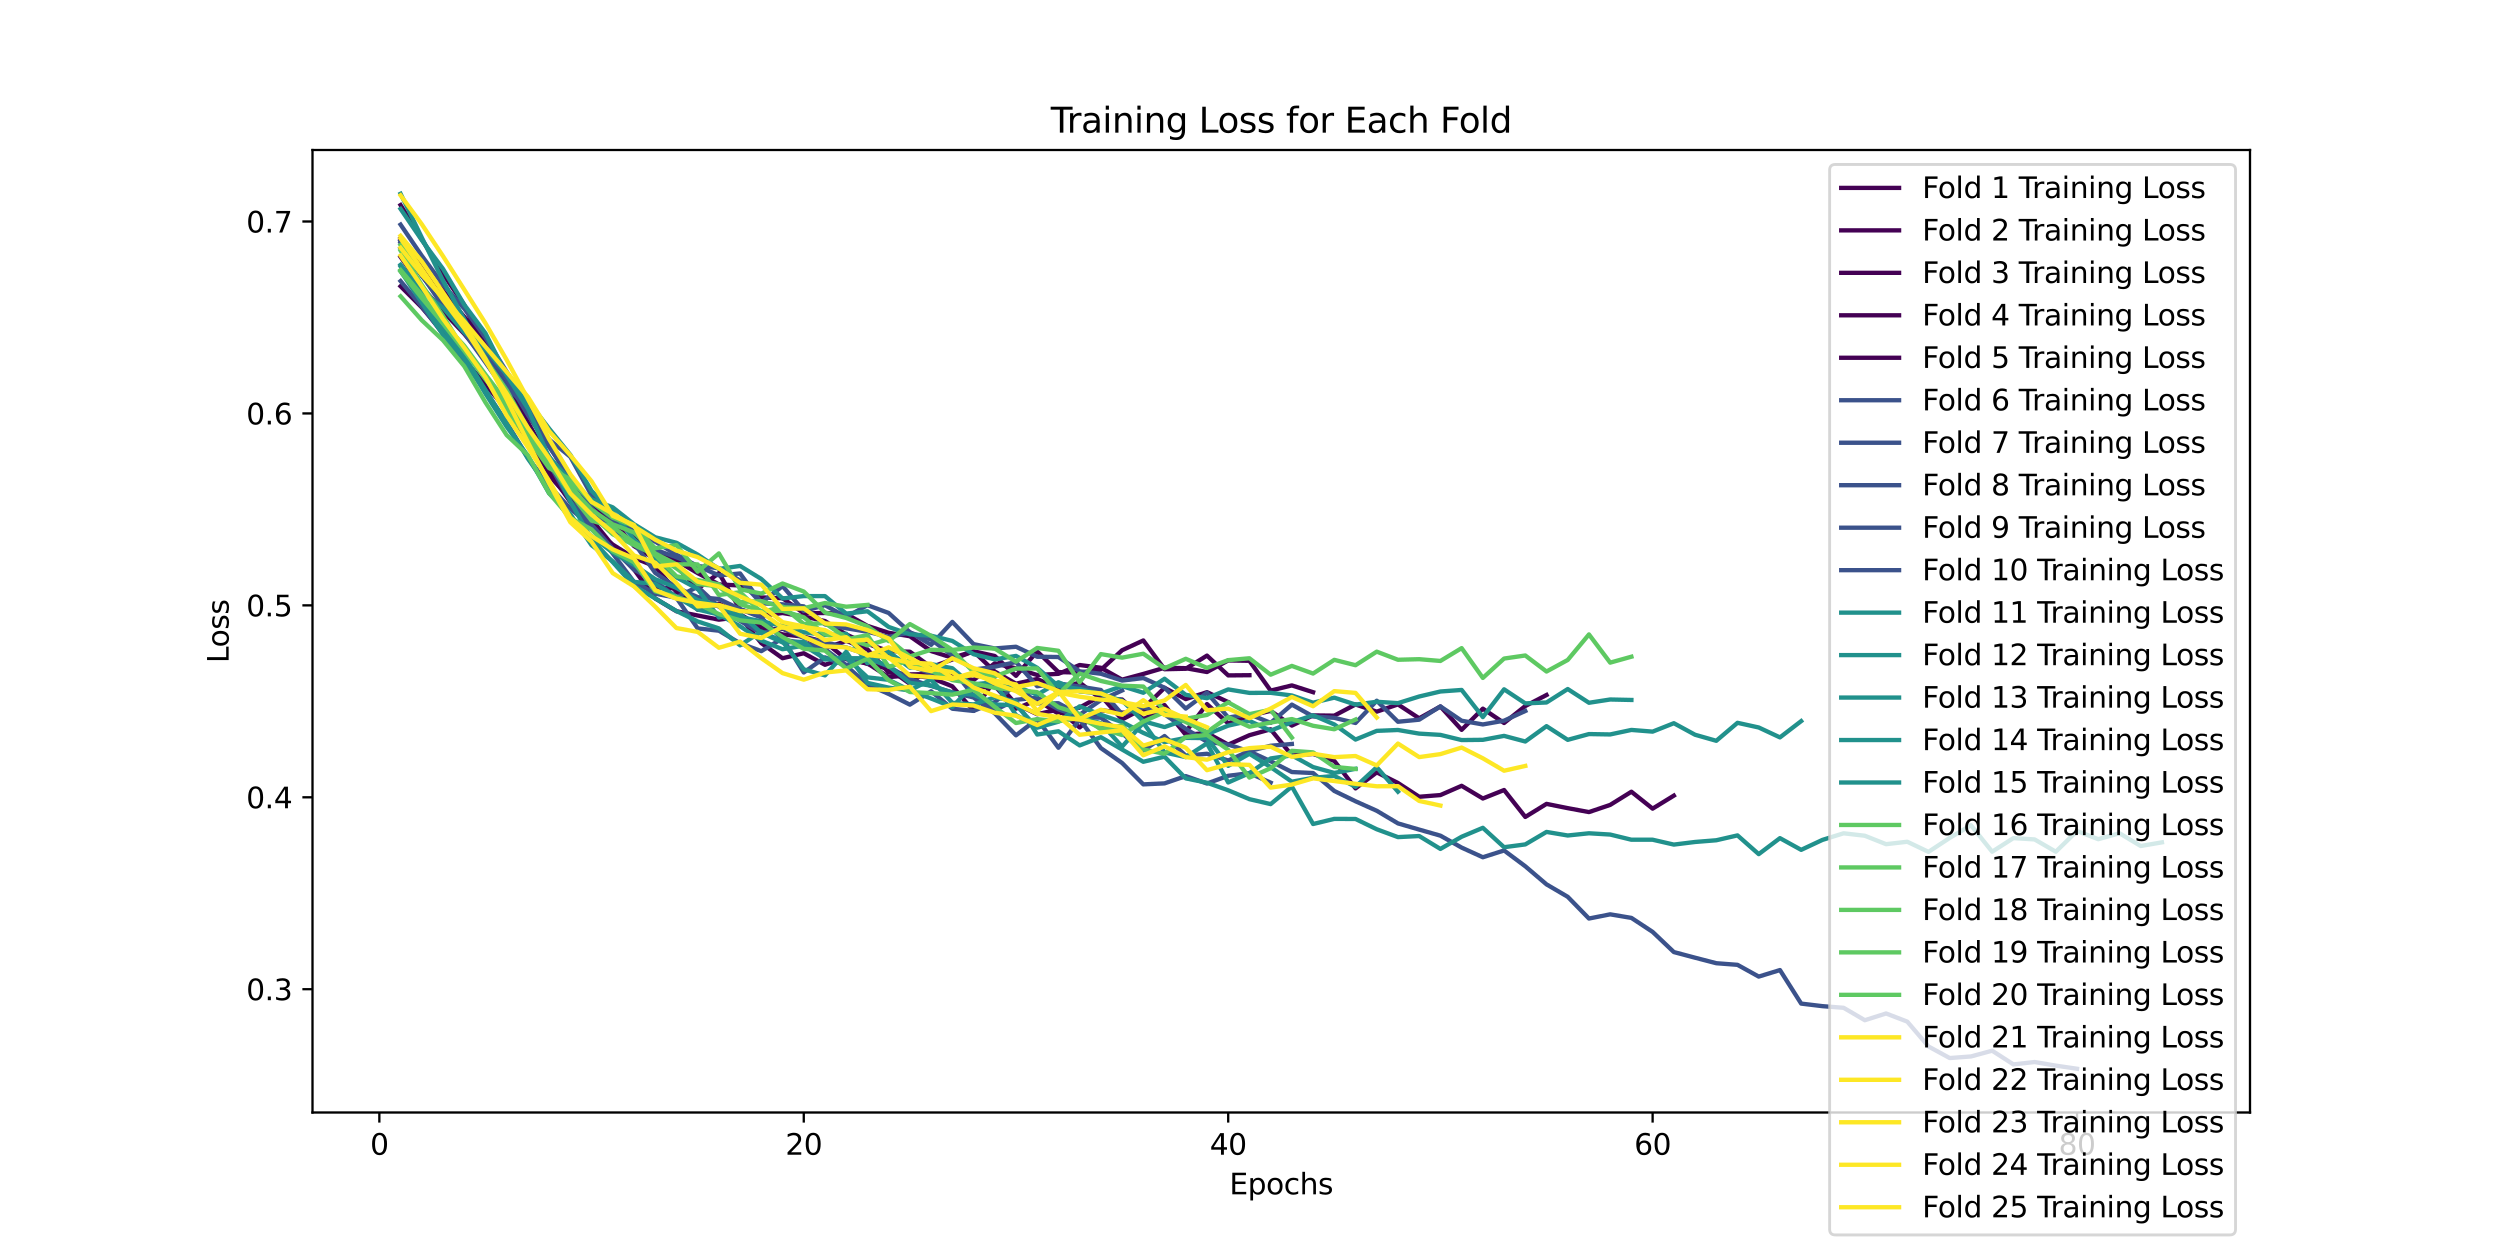 <?xml version="1.0" encoding="utf-8" standalone="no"?>
<!DOCTYPE svg PUBLIC "-//W3C//DTD SVG 1.1//EN"
  "http://www.w3.org/Graphics/SVG/1.1/DTD/svg11.dtd">
<svg xmlns:xlink="http://www.w3.org/1999/xlink" width="864pt" height="432pt" viewBox="0 0 864 432" xmlns="http://www.w3.org/2000/svg" version="1.1">
 <defs>
  <style type="text/css">*{stroke-linejoin: round; stroke-linecap: butt}</style>
 </defs>
 <g id="figure_1">
  <g id="patch_1">
   <path d="M 0 432 
L 864 432 
L 864 0 
L 0 0 
z
" style="fill: #ffffff"/>
  </g>
  <g id="axes_1">
   <g id="patch_2">
    <path d="M 108 384.48 
L 777.6 384.48 
L 777.6 51.84 
L 108 51.84 
z
" style="fill: #ffffff"/>
   </g>
   <g id="matplotlib.axis_1">
    <g id="xtick_1">
     <g id="line2d_1">
      <defs>
       <path id="me403029353" d="M 0 0 
L 0 3.5 
" style="stroke: #000000; stroke-width: 0.8"/>
      </defs>
      <g>
       <use xlink:href="#me403029353" x="131.102" y="384.48" style="stroke: #000000; stroke-width: 0.8"/>
      </g>
     </g>
     <g id="text_1">
      <!-- 0 -->
      <g transform="translate(127.921 399.078) scale(0.1 -0.1)">
       <defs>
        <path id="DejaVuSans-30" d="M 2034 4250 
Q 1547 4250 1301 3770 
Q 1056 3291 1056 2328 
Q 1056 1369 1301 889 
Q 1547 409 2034 409 
Q 2525 409 2770 889 
Q 3016 1369 3016 2328 
Q 3016 3291 2770 3770 
Q 2525 4250 2034 4250 
z
M 2034 4750 
Q 2819 4750 3233 4129 
Q 3647 3509 3647 2328 
Q 3647 1150 3233 529 
Q 2819 -91 2034 -91 
Q 1250 -91 836 529 
Q 422 1150 422 2328 
Q 422 3509 836 4129 
Q 1250 4750 2034 4750 
z
" transform="scale(0.016)"/>
       </defs>
       <use xlink:href="#DejaVuSans-30"/>
      </g>
     </g>
    </g>
    <g id="xtick_2">
     <g id="line2d_2">
      <g>
       <use xlink:href="#me403029353" x="277.784" y="384.48" style="stroke: #000000; stroke-width: 0.8"/>
      </g>
     </g>
     <g id="text_2">
      <!-- 20 -->
      <g transform="translate(271.421 399.078) scale(0.1 -0.1)">
       <defs>
        <path id="DejaVuSans-32" d="M 1228 531 
L 3431 531 
L 3431 0 
L 469 0 
L 469 531 
Q 828 903 1448 1529 
Q 2069 2156 2228 2338 
Q 2531 2678 2651 2914 
Q 2772 3150 2772 3378 
Q 2772 3750 2511 3984 
Q 2250 4219 1831 4219 
Q 1534 4219 1204 4116 
Q 875 4013 500 3803 
L 500 4441 
Q 881 4594 1212 4672 
Q 1544 4750 1819 4750 
Q 2544 4750 2975 4387 
Q 3406 4025 3406 3419 
Q 3406 3131 3298 2873 
Q 3191 2616 2906 2266 
Q 2828 2175 2409 1742 
Q 1991 1309 1228 531 
z
" transform="scale(0.016)"/>
       </defs>
       <use xlink:href="#DejaVuSans-32"/>
       <use xlink:href="#DejaVuSans-30" transform="translate(63.623 0)"/>
      </g>
     </g>
    </g>
    <g id="xtick_3">
     <g id="line2d_3">
      <g>
       <use xlink:href="#me403029353" x="424.465" y="384.48" style="stroke: #000000; stroke-width: 0.8"/>
      </g>
     </g>
     <g id="text_3">
      <!-- 40 -->
      <g transform="translate(418.102 399.078) scale(0.1 -0.1)">
       <defs>
        <path id="DejaVuSans-34" d="M 2419 4116 
L 825 1625 
L 2419 1625 
L 2419 4116 
z
M 2253 4666 
L 3047 4666 
L 3047 1625 
L 3713 1625 
L 3713 1100 
L 3047 1100 
L 3047 0 
L 2419 0 
L 2419 1100 
L 313 1100 
L 313 1709 
L 2253 4666 
z
" transform="scale(0.016)"/>
       </defs>
       <use xlink:href="#DejaVuSans-34"/>
       <use xlink:href="#DejaVuSans-30" transform="translate(63.623 0)"/>
      </g>
     </g>
    </g>
    <g id="xtick_4">
     <g id="line2d_4">
      <g>
       <use xlink:href="#me403029353" x="571.146" y="384.48" style="stroke: #000000; stroke-width: 0.8"/>
      </g>
     </g>
     <g id="text_4">
      <!-- 60 -->
      <g transform="translate(564.784 399.078) scale(0.1 -0.1)">
       <defs>
        <path id="DejaVuSans-36" d="M 2113 2584 
Q 1688 2584 1439 2293 
Q 1191 2003 1191 1497 
Q 1191 994 1439 701 
Q 1688 409 2113 409 
Q 2538 409 2786 701 
Q 3034 994 3034 1497 
Q 3034 2003 2786 2293 
Q 2538 2584 2113 2584 
z
M 3366 4563 
L 3366 3988 
Q 3128 4100 2886 4159 
Q 2644 4219 2406 4219 
Q 1781 4219 1451 3797 
Q 1122 3375 1075 2522 
Q 1259 2794 1537 2939 
Q 1816 3084 2150 3084 
Q 2853 3084 3261 2657 
Q 3669 2231 3669 1497 
Q 3669 778 3244 343 
Q 2819 -91 2113 -91 
Q 1303 -91 875 529 
Q 447 1150 447 2328 
Q 447 3434 972 4092 
Q 1497 4750 2381 4750 
Q 2619 4750 2861 4703 
Q 3103 4656 3366 4563 
z
" transform="scale(0.016)"/>
       </defs>
       <use xlink:href="#DejaVuSans-36"/>
       <use xlink:href="#DejaVuSans-30" transform="translate(63.623 0)"/>
      </g>
     </g>
    </g>
    <g id="xtick_5">
     <g id="line2d_5">
      <g>
       <use xlink:href="#me403029353" x="717.827" y="384.48" style="stroke: #000000; stroke-width: 0.8"/>
      </g>
     </g>
     <g id="text_5">
      <!-- 80 -->
      <g transform="translate(711.465 399.078) scale(0.1 -0.1)">
       <defs>
        <path id="DejaVuSans-38" d="M 2034 2216 
Q 1584 2216 1326 1975 
Q 1069 1734 1069 1313 
Q 1069 891 1326 650 
Q 1584 409 2034 409 
Q 2484 409 2743 651 
Q 3003 894 3003 1313 
Q 3003 1734 2745 1975 
Q 2488 2216 2034 2216 
z
M 1403 2484 
Q 997 2584 770 2862 
Q 544 3141 544 3541 
Q 544 4100 942 4425 
Q 1341 4750 2034 4750 
Q 2731 4750 3128 4425 
Q 3525 4100 3525 3541 
Q 3525 3141 3298 2862 
Q 3072 2584 2669 2484 
Q 3125 2378 3379 2068 
Q 3634 1759 3634 1313 
Q 3634 634 3220 271 
Q 2806 -91 2034 -91 
Q 1263 -91 848 271 
Q 434 634 434 1313 
Q 434 1759 690 2068 
Q 947 2378 1403 2484 
z
M 1172 3481 
Q 1172 3119 1398 2916 
Q 1625 2713 2034 2713 
Q 2441 2713 2670 2916 
Q 2900 3119 2900 3481 
Q 2900 3844 2670 4047 
Q 2441 4250 2034 4250 
Q 1625 4250 1398 4047 
Q 1172 3844 1172 3481 
z
" transform="scale(0.016)"/>
       </defs>
       <use xlink:href="#DejaVuSans-38"/>
       <use xlink:href="#DejaVuSans-30" transform="translate(63.623 0)"/>
      </g>
     </g>
    </g>
    <g id="text_6">
     <!-- Epochs -->
     <g transform="translate(424.884 412.757) scale(0.1 -0.1)">
      <defs>
       <path id="DejaVuSans-45" d="M 628 4666 
L 3578 4666 
L 3578 4134 
L 1259 4134 
L 1259 2753 
L 3481 2753 
L 3481 2222 
L 1259 2222 
L 1259 531 
L 3634 531 
L 3634 0 
L 628 0 
L 628 4666 
z
" transform="scale(0.016)"/>
       <path id="DejaVuSans-70" d="M 1159 525 
L 1159 -1331 
L 581 -1331 
L 581 3500 
L 1159 3500 
L 1159 2969 
Q 1341 3281 1617 3432 
Q 1894 3584 2278 3584 
Q 2916 3584 3314 3078 
Q 3713 2572 3713 1747 
Q 3713 922 3314 415 
Q 2916 -91 2278 -91 
Q 1894 -91 1617 61 
Q 1341 213 1159 525 
z
M 3116 1747 
Q 3116 2381 2855 2742 
Q 2594 3103 2138 3103 
Q 1681 3103 1420 2742 
Q 1159 2381 1159 1747 
Q 1159 1113 1420 752 
Q 1681 391 2138 391 
Q 2594 391 2855 752 
Q 3116 1113 3116 1747 
z
" transform="scale(0.016)"/>
       <path id="DejaVuSans-6f" d="M 1959 3097 
Q 1497 3097 1228 2736 
Q 959 2375 959 1747 
Q 959 1119 1226 758 
Q 1494 397 1959 397 
Q 2419 397 2687 759 
Q 2956 1122 2956 1747 
Q 2956 2369 2687 2733 
Q 2419 3097 1959 3097 
z
M 1959 3584 
Q 2709 3584 3137 3096 
Q 3566 2609 3566 1747 
Q 3566 888 3137 398 
Q 2709 -91 1959 -91 
Q 1206 -91 779 398 
Q 353 888 353 1747 
Q 353 2609 779 3096 
Q 1206 3584 1959 3584 
z
" transform="scale(0.016)"/>
       <path id="DejaVuSans-63" d="M 3122 3366 
L 3122 2828 
Q 2878 2963 2633 3030 
Q 2388 3097 2138 3097 
Q 1578 3097 1268 2742 
Q 959 2388 959 1747 
Q 959 1106 1268 751 
Q 1578 397 2138 397 
Q 2388 397 2633 464 
Q 2878 531 3122 666 
L 3122 134 
Q 2881 22 2623 -34 
Q 2366 -91 2075 -91 
Q 1284 -91 818 406 
Q 353 903 353 1747 
Q 353 2603 823 3093 
Q 1294 3584 2113 3584 
Q 2378 3584 2631 3529 
Q 2884 3475 3122 3366 
z
" transform="scale(0.016)"/>
       <path id="DejaVuSans-68" d="M 3513 2113 
L 3513 0 
L 2938 0 
L 2938 2094 
Q 2938 2591 2744 2837 
Q 2550 3084 2163 3084 
Q 1697 3084 1428 2787 
Q 1159 2491 1159 1978 
L 1159 0 
L 581 0 
L 581 4863 
L 1159 4863 
L 1159 2956 
Q 1366 3272 1645 3428 
Q 1925 3584 2291 3584 
Q 2894 3584 3203 3211 
Q 3513 2838 3513 2113 
z
" transform="scale(0.016)"/>
       <path id="DejaVuSans-73" d="M 2834 3397 
L 2834 2853 
Q 2591 2978 2328 3040 
Q 2066 3103 1784 3103 
Q 1356 3103 1142 2972 
Q 928 2841 928 2578 
Q 928 2378 1081 2264 
Q 1234 2150 1697 2047 
L 1894 2003 
Q 2506 1872 2764 1633 
Q 3022 1394 3022 966 
Q 3022 478 2636 193 
Q 2250 -91 1575 -91 
Q 1294 -91 989 -36 
Q 684 19 347 128 
L 347 722 
Q 666 556 975 473 
Q 1284 391 1588 391 
Q 1994 391 2212 530 
Q 2431 669 2431 922 
Q 2431 1156 2273 1281 
Q 2116 1406 1581 1522 
L 1381 1569 
Q 847 1681 609 1914 
Q 372 2147 372 2553 
Q 372 3047 722 3315 
Q 1072 3584 1716 3584 
Q 2034 3584 2315 3537 
Q 2597 3491 2834 3397 
z
" transform="scale(0.016)"/>
      </defs>
      <use xlink:href="#DejaVuSans-45"/>
      <use xlink:href="#DejaVuSans-70" transform="translate(63.184 0)"/>
      <use xlink:href="#DejaVuSans-6f" transform="translate(126.66 0)"/>
      <use xlink:href="#DejaVuSans-63" transform="translate(187.842 0)"/>
      <use xlink:href="#DejaVuSans-68" transform="translate(242.822 0)"/>
      <use xlink:href="#DejaVuSans-73" transform="translate(306.201 0)"/>
     </g>
    </g>
   </g>
   <g id="matplotlib.axis_2">
    <g id="ytick_1">
     <g id="line2d_6">
      <defs>
       <path id="m9580e07658" d="M 0 0 
L -3.5 0 
" style="stroke: #000000; stroke-width: 0.8"/>
      </defs>
      <g>
       <use xlink:href="#m9580e07658" x="108" y="341.868" style="stroke: #000000; stroke-width: 0.8"/>
      </g>
     </g>
     <g id="text_7">
      <!-- 0.3 -->
      <g transform="translate(85.097 345.668) scale(0.1 -0.1)">
       <defs>
        <path id="DejaVuSans-2e" d="M 684 794 
L 1344 794 
L 1344 0 
L 684 0 
L 684 794 
z
" transform="scale(0.016)"/>
        <path id="DejaVuSans-33" d="M 2597 2516 
Q 3050 2419 3304 2112 
Q 3559 1806 3559 1356 
Q 3559 666 3084 287 
Q 2609 -91 1734 -91 
Q 1441 -91 1130 -33 
Q 819 25 488 141 
L 488 750 
Q 750 597 1062 519 
Q 1375 441 1716 441 
Q 2309 441 2620 675 
Q 2931 909 2931 1356 
Q 2931 1769 2642 2001 
Q 2353 2234 1838 2234 
L 1294 2234 
L 1294 2753 
L 1863 2753 
Q 2328 2753 2575 2939 
Q 2822 3125 2822 3475 
Q 2822 3834 2567 4026 
Q 2313 4219 1838 4219 
Q 1578 4219 1281 4162 
Q 984 4106 628 3988 
L 628 4550 
Q 988 4650 1302 4700 
Q 1616 4750 1894 4750 
Q 2613 4750 3031 4423 
Q 3450 4097 3450 3541 
Q 3450 3153 3228 2886 
Q 3006 2619 2597 2516 
z
" transform="scale(0.016)"/>
       </defs>
       <use xlink:href="#DejaVuSans-30"/>
       <use xlink:href="#DejaVuSans-2e" transform="translate(63.623 0)"/>
       <use xlink:href="#DejaVuSans-33" transform="translate(95.41 0)"/>
      </g>
     </g>
    </g>
    <g id="ytick_2">
     <g id="line2d_7">
      <g>
       <use xlink:href="#m9580e07658" x="108" y="275.54" style="stroke: #000000; stroke-width: 0.8"/>
      </g>
     </g>
     <g id="text_8">
      <!-- 0.4 -->
      <g transform="translate(85.097 279.339) scale(0.1 -0.1)">
       <use xlink:href="#DejaVuSans-30"/>
       <use xlink:href="#DejaVuSans-2e" transform="translate(63.623 0)"/>
       <use xlink:href="#DejaVuSans-34" transform="translate(95.41 0)"/>
      </g>
     </g>
    </g>
    <g id="ytick_3">
     <g id="line2d_8">
      <g>
       <use xlink:href="#m9580e07658" x="108" y="209.212" style="stroke: #000000; stroke-width: 0.8"/>
      </g>
     </g>
     <g id="text_9">
      <!-- 0.5 -->
      <g transform="translate(85.097 213.011) scale(0.1 -0.1)">
       <defs>
        <path id="DejaVuSans-35" d="M 691 4666 
L 3169 4666 
L 3169 4134 
L 1269 4134 
L 1269 2991 
Q 1406 3038 1543 3061 
Q 1681 3084 1819 3084 
Q 2600 3084 3056 2656 
Q 3513 2228 3513 1497 
Q 3513 744 3044 326 
Q 2575 -91 1722 -91 
Q 1428 -91 1123 -41 
Q 819 9 494 109 
L 494 744 
Q 775 591 1075 516 
Q 1375 441 1709 441 
Q 2250 441 2565 725 
Q 2881 1009 2881 1497 
Q 2881 1984 2565 2268 
Q 2250 2553 1709 2553 
Q 1456 2553 1204 2497 
Q 953 2441 691 2322 
L 691 4666 
z
" transform="scale(0.016)"/>
       </defs>
       <use xlink:href="#DejaVuSans-30"/>
       <use xlink:href="#DejaVuSans-2e" transform="translate(63.623 0)"/>
       <use xlink:href="#DejaVuSans-35" transform="translate(95.41 0)"/>
      </g>
     </g>
    </g>
    <g id="ytick_4">
     <g id="line2d_9">
      <g>
       <use xlink:href="#m9580e07658" x="108" y="142.884" style="stroke: #000000; stroke-width: 0.8"/>
      </g>
     </g>
     <g id="text_10">
      <!-- 0.6 -->
      <g transform="translate(85.097 146.683) scale(0.1 -0.1)">
       <use xlink:href="#DejaVuSans-30"/>
       <use xlink:href="#DejaVuSans-2e" transform="translate(63.623 0)"/>
       <use xlink:href="#DejaVuSans-36" transform="translate(95.41 0)"/>
      </g>
     </g>
    </g>
    <g id="ytick_5">
     <g id="line2d_10">
      <g>
       <use xlink:href="#m9580e07658" x="108" y="76.555" style="stroke: #000000; stroke-width: 0.8"/>
      </g>
     </g>
     <g id="text_11">
      <!-- 0.7 -->
      <g transform="translate(85.097 80.355) scale(0.1 -0.1)">
       <defs>
        <path id="DejaVuSans-37" d="M 525 4666 
L 3525 4666 
L 3525 4397 
L 1831 0 
L 1172 0 
L 2766 4134 
L 525 4134 
L 525 4666 
z
" transform="scale(0.016)"/>
       </defs>
       <use xlink:href="#DejaVuSans-30"/>
       <use xlink:href="#DejaVuSans-2e" transform="translate(63.623 0)"/>
       <use xlink:href="#DejaVuSans-37" transform="translate(95.41 0)"/>
      </g>
     </g>
    </g>
    <g id="text_12">
     <!-- Loss -->
     <g transform="translate(79.017 229.127) rotate(-90) scale(0.1 -0.1)">
      <defs>
       <path id="DejaVuSans-4c" d="M 628 4666 
L 1259 4666 
L 1259 531 
L 3531 531 
L 3531 0 
L 628 0 
L 628 4666 
z
" transform="scale(0.016)"/>
      </defs>
      <use xlink:href="#DejaVuSans-4c"/>
      <use xlink:href="#DejaVuSans-6f" transform="translate(53.963 0)"/>
      <use xlink:href="#DejaVuSans-73" transform="translate(115.145 0)"/>
      <use xlink:href="#DejaVuSans-73" transform="translate(167.244 0)"/>
     </g>
    </g>
   </g>
   <g id="line2d_11">
    <path d="M 138.436 88.809 
L 145.77 99.136 
L 153.104 107.597 
L 160.439 115.381 
L 167.773 124.139 
L 175.107 135.76 
L 182.441 147.317 
L 189.775 157.773 
L 197.109 170.271 
L 204.443 179.526 
L 211.777 188.555 
L 219.111 196.829 
L 226.445 206.825 
L 233.779 211.249 
L 241.113 212.716 
L 248.447 214.16 
L 255.781 213.224 
L 263.115 222.274 
L 270.45 227.482 
L 277.784 225.766 
L 285.118 229.751 
L 292.452 227.278 
L 299.786 229.443 
L 307.12 231.121 
L 314.454 236.335 
L 321.788 230.573 
L 329.122 232.926 
L 336.456 235.049 
L 343.79 229.23 
L 351.124 230.98 
L 358.458 233.286 
L 365.792 232.873 
L 373.126 229.828 
L 380.46 230.783 
L 387.795 234.893 
L 395.129 232.913 
L 402.463 230.779 
L 409.797 230.919 
L 417.131 232.249 
L 424.465 228.248 
L 431.799 228.373 
L 439.133 238.671 
L 446.467 236.876 
L 453.801 239.226 
" clip-path="url(#pfabcd749be)" style="fill: none; stroke: #440154; stroke-width: 1.5; stroke-linecap: square"/>
   </g>
   <g id="line2d_12">
    <path d="M 138.436 98.935 
L 145.77 106.24 
L 153.104 114.915 
L 160.439 124.228 
L 167.773 132.899 
L 175.107 141.729 
L 182.441 151.913 
L 189.775 164.306 
L 197.109 172.493 
L 204.443 182.222 
L 211.777 189.452 
L 219.111 195.421 
L 226.445 203.072 
L 233.779 203.339 
L 241.113 210.717 
L 248.447 208.575 
L 255.781 212.278 
L 263.115 216.787 
L 270.45 219.241 
L 277.784 220.027 
L 285.118 221.874 
L 292.452 227.826 
L 299.786 229.256 
L 307.12 234.015 
L 314.454 233.363 
L 321.788 234.271 
L 329.122 237.19 
L 336.456 245.676 
L 343.79 235.048 
L 351.124 243.355 
L 358.458 246.836 
L 365.792 245.192 
L 373.126 251.396 
L 380.46 245.472 
L 387.795 246.291 
L 395.129 246.271 
L 402.463 243.684 
L 409.797 252.917 
L 417.131 243.328 
L 424.465 249.997 
L 431.799 247.389 
L 439.133 245.676 
L 446.467 250.761 
L 453.801 247.242 
L 461.135 247.328 
L 468.469 243.465 
L 475.803 245.948 
L 483.137 243.443 
L 490.471 248.25 
L 497.805 244.167 
L 505.14 252.23 
L 512.474 244.919 
L 519.808 249.867 
L 527.142 244.003 
L 534.476 240.186 
" clip-path="url(#pfabcd749be)" style="fill: none; stroke: #440154; stroke-width: 1.5; stroke-linecap: square"/>
   </g>
   <g id="line2d_13">
    <path d="M 138.436 83.041 
L 145.77 92.13 
L 153.104 100.435 
L 160.439 110.019 
L 167.773 120.525 
L 175.107 132.845 
L 182.441 145.968 
L 189.775 158.864 
L 197.109 169.846 
L 204.443 176.439 
L 211.777 179.621 
L 219.111 184.806 
L 226.445 190.598 
L 233.779 193.736 
L 241.113 198.073 
L 248.447 201.977 
L 255.781 202.349 
L 263.115 206.464 
L 270.45 206.757 
L 277.784 211.932 
L 285.118 211.847 
L 292.452 212.187 
L 299.786 216.305 
L 307.12 218.696 
L 314.454 219.889 
L 321.788 225.009 
L 329.122 227.331 
L 336.456 225.105 
L 343.79 232.104 
L 351.124 236.285 
L 358.458 234.645 
L 365.792 237.996 
L 373.126 235.881 
L 380.46 241.572 
L 387.795 241.746 
L 395.129 248.547 
L 402.463 244.933 
L 409.797 253.951 
L 417.131 253.323 
L 424.465 257.339 
L 431.799 254.083 
L 439.133 252.047 
L 446.467 261.088 
L 453.801 260.564 
L 461.135 262.971 
L 468.469 272.466 
L 475.803 266.93 
L 483.137 270.603 
L 490.471 275.361 
L 497.805 274.776 
L 505.14 271.575 
L 512.474 275.961 
L 519.808 273.032 
L 527.142 282.335 
L 534.476 277.822 
L 541.81 279.296 
L 549.144 280.656 
L 556.478 278.177 
L 563.812 273.621 
L 571.146 279.464 
L 578.48 274.968 
" clip-path="url(#pfabcd749be)" style="fill: none; stroke: #440154; stroke-width: 1.5; stroke-linecap: square"/>
   </g>
   <g id="line2d_14">
    <path d="M 138.436 70.872 
L 145.77 82.669 
L 153.104 94.657 
L 160.439 105.38 
L 167.773 121.456 
L 175.107 133.863 
L 182.441 148.638 
L 189.775 163.05 
L 197.109 173.505 
L 204.443 182.511 
L 211.777 188.206 
L 219.111 192.802 
L 226.445 195.756 
L 233.779 204.568 
L 241.113 208.404 
L 248.447 209.443 
L 255.781 212.829 
L 263.115 217.613 
L 270.45 217.294 
L 277.784 220.196 
L 285.118 224.039 
L 292.452 221.485 
L 299.786 224.409 
L 307.12 232.431 
L 314.454 233.066 
L 321.788 232.944 
L 329.122 232.19 
L 336.456 237.943 
L 343.79 237.085 
L 351.124 244.911 
L 358.458 241.893 
L 365.792 246.675 
L 373.126 244.533 
L 380.46 240.5 
L 387.795 248.649 
L 395.129 244.824 
L 402.463 237.711 
L 409.797 241.608 
L 417.131 239.208 
L 424.465 242.639 
" clip-path="url(#pfabcd749be)" style="fill: none; stroke: #440154; stroke-width: 1.5; stroke-linecap: square"/>
   </g>
   <g id="line2d_15">
    <path d="M 138.436 82.357 
L 145.77 91.991 
L 153.104 100.797 
L 160.439 109.478 
L 167.773 118.517 
L 175.107 129.404 
L 182.441 143.344 
L 189.775 154.036 
L 197.109 165.83 
L 204.443 174.021 
L 211.777 179.842 
L 219.111 188.72 
L 226.445 193.233 
L 233.779 195.669 
L 241.113 203.539 
L 248.447 198.053 
L 255.781 210.606 
L 263.115 212.868 
L 270.45 211.851 
L 277.784 213.078 
L 285.118 214.639 
L 292.452 219.289 
L 299.786 222.554 
L 307.12 225.004 
L 314.454 225.228 
L 321.788 230.564 
L 329.122 227.92 
L 336.456 225.078 
L 343.79 226.705 
L 351.124 233.561 
L 358.458 225.135 
L 365.792 232.272 
L 373.126 232.442 
L 380.46 231.511 
L 387.795 224.725 
L 395.129 221.341 
L 402.463 231.285 
L 409.797 231.115 
L 417.131 226.574 
L 424.465 233.419 
L 431.799 233.349 
" clip-path="url(#pfabcd749be)" style="fill: none; stroke: #440154; stroke-width: 1.5; stroke-linecap: square"/>
   </g>
   <g id="line2d_16">
    <path d="M 138.436 97.145 
L 145.77 105.909 
L 153.104 115.412 
L 160.439 125.016 
L 167.773 135.057 
L 175.107 146.027 
L 182.441 158.174 
L 189.775 167.767 
L 197.109 175.823 
L 204.443 181.972 
L 211.777 191.314 
L 219.111 201.106 
L 226.445 205.151 
L 233.779 206.628 
L 241.113 217.176 
L 248.447 217.969 
L 255.781 222.336 
L 263.115 225.029 
L 270.45 220.601 
L 277.784 232.411 
L 285.118 227.192 
L 292.452 230.101 
L 299.786 236.567 
L 307.12 239.83 
L 314.454 243.525 
L 321.788 238.904 
L 329.122 244.936 
L 336.456 245.695 
L 343.79 242.638 
L 351.124 236.521 
L 358.458 243.077 
L 365.792 243.047 
L 373.126 247.003 
L 380.46 241.967 
L 387.795 238.623 
" clip-path="url(#pfabcd749be)" style="fill: none; stroke: #3b528b; stroke-width: 1.5; stroke-linecap: square"/>
   </g>
   <g id="line2d_17">
    <path d="M 138.436 83.387 
L 145.77 94.961 
L 153.104 105.95 
L 160.439 115.045 
L 167.773 125.263 
L 175.107 135.717 
L 182.441 150.732 
L 189.775 160.235 
L 197.109 173.285 
L 204.443 181.341 
L 211.777 189.66 
L 219.111 196.882 
L 226.445 200.878 
L 233.779 206.436 
L 241.113 202.8 
L 248.447 209.655 
L 255.781 214.611 
L 263.115 218.844 
L 270.45 217.076 
L 277.784 220.434 
L 285.118 221.923 
L 292.452 223.77 
L 299.786 226.194 
L 307.12 225.992 
L 314.454 230.009 
L 321.788 232.739 
L 329.122 231.236 
L 336.456 240.529 
L 343.79 245.467 
L 351.124 241.853 
L 358.458 241.103 
L 365.792 245.122 
L 373.126 247.81 
L 380.46 248.035 
L 387.795 253.463 
L 395.129 259.401 
L 402.463 254.375 
L 409.797 261.142 
L 417.131 260.499 
L 424.465 262.824 
L 431.799 259.552 
L 439.133 257.731 
L 446.467 257.111 
" clip-path="url(#pfabcd749be)" style="fill: none; stroke: #3b528b; stroke-width: 1.5; stroke-linecap: square"/>
   </g>
   <g id="line2d_18">
    <path d="M 138.436 83.96 
L 145.77 95.277 
L 153.104 105 
L 160.439 114.285 
L 167.773 123.652 
L 175.107 133.877 
L 182.441 140.822 
L 189.775 151.882 
L 197.109 157.883 
L 204.443 171.203 
L 211.777 177.749 
L 219.111 183.712 
L 226.445 190.013 
L 233.779 192.589 
L 241.113 195.627 
L 248.447 196.365 
L 255.781 200.649 
L 263.115 208.509 
L 270.45 208.863 
L 277.784 209.556 
L 285.118 215.786 
L 292.452 217.125 
L 299.786 218.333 
L 307.12 220.115 
L 314.454 218.601 
L 321.788 221.028 
L 329.122 226.511 
L 336.456 231.429 
L 343.79 230.412 
L 351.124 228.81 
L 358.458 237.165 
L 365.792 236.186 
L 373.126 237.283 
L 380.46 238.461 
L 387.795 246.854 
L 395.129 244.379 
L 402.463 246.89 
L 409.797 251.882 
L 417.131 256.362 
L 424.465 257.317 
L 431.799 259.698 
L 439.133 263.079 
L 446.467 266.816 
L 453.801 267.16 
L 461.135 273.36 
L 468.469 276.921 
L 475.803 280.206 
L 483.137 284.568 
L 490.471 286.709 
L 497.805 288.81 
L 505.14 292.933 
L 512.474 296.27 
L 519.808 293.919 
L 527.142 299.391 
L 534.476 305.644 
L 541.81 309.942 
L 549.144 317.445 
L 556.478 315.995 
L 563.812 317.228 
L 571.146 322.061 
L 578.48 329.034 
L 585.814 330.983 
L 593.148 332.888 
L 600.482 333.446 
L 607.816 337.508 
L 615.15 335.253 
L 622.485 346.842 
L 629.819 347.726 
L 637.153 348.294 
L 644.487 352.588 
L 651.821 350.255 
L 659.155 353.074 
L 666.489 361.663 
L 673.823 365.663 
L 681.157 365.112 
L 688.491 363.121 
L 695.825 367.855 
L 703.159 367.034 
L 710.493 368.285 
L 717.827 369.36 
" clip-path="url(#pfabcd749be)" style="fill: none; stroke: #3b528b; stroke-width: 1.5; stroke-linecap: square"/>
   </g>
   <g id="line2d_19">
    <path d="M 138.436 77.624 
L 145.77 88.39 
L 153.104 98.332 
L 160.439 106.663 
L 167.773 116.688 
L 175.107 128.467 
L 182.441 139.635 
L 189.775 152.077 
L 197.109 164.294 
L 204.443 175.502 
L 211.777 183.958 
L 219.111 187.585 
L 226.445 197.995 
L 233.779 202.993 
L 241.113 206.376 
L 248.447 206.997 
L 255.781 210.537 
L 263.115 213.419 
L 270.45 221.141 
L 277.784 222.162 
L 285.118 224.33 
L 292.452 229.86 
L 299.786 227.472 
L 307.12 230.352 
L 314.454 234.726 
L 321.788 237.045 
L 329.122 239.281 
L 336.456 241.047 
L 343.79 246.523 
L 351.124 254.127 
L 358.458 248.526 
L 365.792 258.417 
L 373.126 248.626 
L 380.46 258.544 
L 387.795 263.69 
L 395.129 271.076 
L 402.463 270.737 
L 409.797 268.222 
L 417.131 270.779 
L 424.465 268.114 
L 431.799 267.193 
L 439.133 270.487 
" clip-path="url(#pfabcd749be)" style="fill: none; stroke: #3b528b; stroke-width: 1.5; stroke-linecap: square"/>
   </g>
   <g id="line2d_20">
    <path d="M 138.436 85.78 
L 145.77 95.378 
L 153.104 103.734 
L 160.439 111.961 
L 167.773 121.441 
L 175.107 131.319 
L 182.441 143.39 
L 189.775 154.454 
L 197.109 164.968 
L 204.443 173.311 
L 211.777 179.48 
L 219.111 184.197 
L 226.445 187.187 
L 233.779 191.699 
L 241.113 195.666 
L 248.447 198.859 
L 255.781 198.19 
L 263.115 208.356 
L 270.45 202.548 
L 277.784 211.15 
L 285.118 209.166 
L 292.452 213.234 
L 299.786 209.146 
L 307.12 211.836 
L 314.454 218.495 
L 321.788 222.857 
L 329.122 214.931 
L 336.456 222.606 
L 343.79 224.108 
L 351.124 223.516 
L 358.458 226.972 
L 365.792 227.066 
L 373.126 232.009 
L 380.46 232.841 
L 387.795 235.202 
L 395.129 234.339 
L 402.463 237.676 
L 409.797 244.88 
L 417.131 239.399 
L 424.465 247.976 
L 431.799 246.835 
L 439.133 249.825 
L 446.467 243.513 
L 453.801 247.613 
L 461.135 248.076 
L 468.469 249.861 
L 475.803 242.178 
L 483.137 249.44 
L 490.471 248.725 
L 497.805 244.129 
L 505.14 249.087 
L 512.474 250.368 
L 519.808 249.072 
L 527.142 245.711 
" clip-path="url(#pfabcd749be)" style="fill: none; stroke: #3b528b; stroke-width: 1.5; stroke-linecap: square"/>
   </g>
   <g id="line2d_21">
    <path d="M 138.436 93.681 
L 145.77 104.602 
L 153.104 115.761 
L 160.439 123.963 
L 167.773 136.051 
L 175.107 147.476 
L 182.441 157.57 
L 189.775 170.508 
L 197.109 177.685 
L 204.443 188.432 
L 211.777 194.016 
L 219.111 201.08 
L 226.445 201.858 
L 233.779 206.266 
L 241.113 210.645 
L 248.447 212.403 
L 255.781 216.433 
L 263.115 221.396 
L 270.45 224.38 
L 277.784 223.118 
L 285.118 227.634 
L 292.452 227.284 
L 299.786 234.091 
L 307.12 234.948 
L 314.454 238.581 
L 321.788 234.865 
L 329.122 242.89 
L 336.456 243.447 
L 343.79 241.006 
L 351.124 242.354 
L 358.458 253.85 
L 365.792 252.736 
L 373.126 257.616 
L 380.46 254.772 
L 387.795 259.038 
L 395.129 263.271 
L 402.463 261.505 
L 409.797 269.01 
L 417.131 270.513 
L 424.465 273.122 
L 431.799 276.193 
L 439.133 277.896 
L 446.467 271.831 
L 453.801 284.777 
L 461.135 283.006 
L 468.469 283.037 
L 475.803 286.593 
L 483.137 289.308 
L 490.471 288.932 
L 497.805 293.385 
L 505.14 289.178 
L 512.474 286.094 
L 519.808 292.798 
L 527.142 291.828 
L 534.476 287.513 
L 541.81 288.748 
L 549.144 287.98 
L 556.478 288.419 
L 563.812 290.21 
L 571.146 290.208 
L 578.48 291.89 
L 585.814 290.984 
L 593.148 290.395 
L 600.482 288.712 
L 607.816 295.184 
L 615.15 289.662 
L 622.485 293.709 
L 629.819 290.275 
L 637.153 287.986 
L 644.487 288.834 
L 651.821 291.749 
L 659.155 290.907 
L 666.489 294.403 
L 673.823 289.584 
L 681.157 285.199 
L 688.491 294.345 
L 695.825 289.649 
L 703.159 290.105 
L 710.493 294.351 
L 717.827 287.201 
L 725.161 290.02 
L 732.496 287.981 
L 739.83 292.378 
L 747.164 291.115 
" clip-path="url(#pfabcd749be)" style="fill: none; stroke: #21918c; stroke-width: 1.5; stroke-linecap: square"/>
   </g>
   <g id="line2d_22">
    <path d="M 138.436 91.518 
L 145.77 100.674 
L 153.104 106.385 
L 160.439 114.838 
L 167.773 120.539 
L 175.107 129.467 
L 182.441 138.578 
L 189.775 148.104 
L 197.109 157.193 
L 204.443 169.642 
L 211.777 176.965 
L 219.111 186.438 
L 226.445 193.28 
L 233.779 199.536 
L 241.113 203.523 
L 248.447 213.405 
L 255.781 212.193 
L 263.115 218.673 
L 270.45 222.034 
L 277.784 221.784 
L 285.118 227.941 
L 292.452 227.503 
L 299.786 227.464 
L 307.12 230.156 
L 314.454 236.016 
L 321.788 236.924 
L 329.122 239.428 
L 336.456 240.1 
L 343.79 243.501 
L 351.124 243.681 
L 358.458 251.498 
L 365.792 249.419 
L 373.126 244.105 
L 380.46 247.04 
L 387.795 249.54 
L 395.129 253.279 
L 402.463 256.463 
L 409.797 255.008 
L 417.131 255.092 
L 424.465 264.679 
L 431.799 260.509 
L 439.133 265.126 
L 446.467 270.153 
L 453.801 268.808 
L 461.135 268.16 
L 468.469 271.908 
L 475.803 265.142 
L 483.137 273.609 
" clip-path="url(#pfabcd749be)" style="fill: none; stroke: #21918c; stroke-width: 1.5; stroke-linecap: square"/>
   </g>
   <g id="line2d_23">
    <path d="M 138.436 66.96 
L 145.77 82.112 
L 153.104 96.992 
L 160.439 110.292 
L 167.773 123.573 
L 175.107 137.083 
L 182.441 148.164 
L 189.775 157.875 
L 197.109 166.121 
L 204.443 172.585 
L 211.777 175.338 
L 219.111 181.15 
L 226.445 185.678 
L 233.779 187.584 
L 241.113 191.673 
L 248.447 196.624 
L 255.781 195.585 
L 263.115 200.102 
L 270.45 206.821 
L 277.784 206.006 
L 285.118 206.021 
L 292.452 212.047 
L 299.786 211.258 
L 307.12 216.672 
L 314.454 219.226 
L 321.788 219.699 
L 329.122 221.501 
L 336.456 226.093 
L 343.79 227.882 
L 351.124 226.683 
L 358.458 230.794 
L 365.792 237.166 
L 373.126 238.109 
L 380.46 239.894 
L 387.795 242.121 
L 395.129 249.248 
L 402.463 251.279 
L 409.797 248.718 
L 417.131 253.742 
L 424.465 250.781 
L 431.799 249.133 
L 439.133 252.517 
L 446.467 249.593 
L 453.801 247.217 
L 461.135 250.367 
L 468.469 255.59 
L 475.803 252.586 
L 483.137 252.284 
L 490.471 253.54 
L 497.805 253.975 
L 505.14 255.765 
L 512.474 255.683 
L 519.808 254.318 
L 527.142 256.264 
L 534.476 250.96 
L 541.81 255.689 
L 549.144 253.694 
L 556.478 253.823 
L 563.812 252.264 
L 571.146 252.851 
L 578.48 249.941 
L 585.814 253.928 
L 593.148 256.02 
L 600.482 249.805 
L 607.816 251.417 
L 615.15 254.843 
L 622.485 249.218 
" clip-path="url(#pfabcd749be)" style="fill: none; stroke: #21918c; stroke-width: 1.5; stroke-linecap: square"/>
   </g>
   <g id="line2d_24">
    <path d="M 138.436 92.063 
L 145.77 102.664 
L 153.104 113.298 
L 160.439 123.018 
L 167.773 134.813 
L 175.107 146.376 
L 182.441 158.505 
L 189.775 168.971 
L 197.109 179.478 
L 204.443 185.351 
L 211.777 190.987 
L 219.111 195.239 
L 226.445 200.157 
L 233.779 203.177 
L 241.113 207.396 
L 248.447 209.245 
L 255.781 213.269 
L 263.115 214.704 
L 270.45 216.355 
L 277.784 218.501 
L 285.118 219.495 
L 292.452 219.027 
L 299.786 229.22 
L 307.12 225.226 
L 314.454 230.754 
L 321.788 229.519 
L 329.122 230.943 
L 336.456 237.271 
L 343.79 235.89 
L 351.124 237.148 
L 358.458 240.111 
L 365.792 235.791 
L 373.126 238.937 
L 380.46 239.672 
L 387.795 237.131 
L 395.129 239.416 
L 402.463 234.576 
L 409.797 240.132 
L 417.131 241.298 
L 424.465 238.259 
L 431.799 239.464 
L 439.133 239.435 
L 446.467 240.357 
L 453.801 242.859 
L 461.135 241.106 
L 468.469 243.506 
L 475.803 242.53 
L 483.137 243.006 
L 490.471 240.71 
L 497.805 238.98 
L 505.14 238.444 
L 512.474 247.825 
L 519.808 238.228 
L 527.142 243.088 
L 534.476 242.778 
L 541.81 238.131 
L 549.144 242.876 
L 556.478 241.745 
L 563.812 241.906 
" clip-path="url(#pfabcd749be)" style="fill: none; stroke: #21918c; stroke-width: 1.5; stroke-linecap: square"/>
   </g>
   <g id="line2d_25">
    <path d="M 138.436 72.201 
L 145.77 83.006 
L 153.104 92.932 
L 160.439 105.301 
L 167.773 115.159 
L 175.107 129.701 
L 182.441 141.207 
L 189.775 158.08 
L 197.109 173.29 
L 204.443 186.347 
L 211.777 194.287 
L 219.111 202.494 
L 226.445 206.833 
L 233.779 211.174 
L 241.113 214.775 
L 248.447 217.18 
L 255.781 223.02 
L 263.115 218.259 
L 270.45 221.689 
L 277.784 231.315 
L 285.118 233.409 
L 292.452 225.257 
L 299.786 235.992 
L 307.12 237.645 
L 314.454 238.629 
L 321.788 241.417 
L 329.122 244.324 
L 336.456 236.499 
L 343.79 235.78 
L 351.124 247.137 
L 358.458 251.066 
L 365.792 248.524 
L 373.126 247.862 
L 380.46 249.954 
L 387.795 258.032 
L 395.129 249.819 
L 402.463 260.056 
L 409.797 261.657 
L 417.131 256.911 
L 424.465 270.421 
L 431.799 267.191 
L 439.133 262.12 
L 446.467 261.06 
L 453.801 265.097 
L 461.135 267.126 
L 468.469 265.7 
" clip-path="url(#pfabcd749be)" style="fill: none; stroke: #21918c; stroke-width: 1.5; stroke-linecap: square"/>
   </g>
   <g id="line2d_26">
    <path d="M 138.436 102.401 
L 145.77 110.683 
L 153.104 117.6 
L 160.439 126.554 
L 167.773 139.074 
L 175.107 150.379 
L 182.441 157.296 
L 189.775 170.433 
L 197.109 179.006 
L 204.443 182.958 
L 211.777 190.493 
L 219.111 194.313 
L 226.445 204.354 
L 233.779 206.276 
L 241.113 208.641 
L 248.447 212.249 
L 255.781 214.381 
L 263.115 215.184 
L 270.45 220.137 
L 277.784 224.234 
L 285.118 224.825 
L 292.452 231.057 
L 299.786 227.661 
L 307.12 235.081 
L 314.454 239.164 
L 321.788 239.538 
L 329.122 240.081 
L 336.456 238.36 
L 343.79 244.318 
L 351.124 249.871 
L 358.458 248.534 
L 365.792 249.281 
L 373.126 248.073 
L 380.46 251.734 
L 387.795 254.036 
L 395.129 249.369 
L 402.463 246.105 
L 409.797 249.527 
L 417.131 253.001 
L 424.465 247.819 
L 431.799 251.155 
L 439.133 249.708 
L 446.467 248.5 
L 453.801 250.829 
L 461.135 252.033 
L 468.469 248.673 
" clip-path="url(#pfabcd749be)" style="fill: none; stroke: #5ec962; stroke-width: 1.5; stroke-linecap: square"/>
   </g>
   <g id="line2d_27">
    <path d="M 138.436 93.326 
L 145.77 101.981 
L 153.104 111.663 
L 160.439 119.491 
L 167.773 129.423 
L 175.107 139.018 
L 182.441 149.719 
L 189.775 159.498 
L 197.109 167.026 
L 204.443 178.04 
L 211.777 184.64 
L 219.111 188.378 
L 226.445 191.834 
L 233.779 199.182 
L 241.113 200.45 
L 248.447 201.955 
L 255.781 208.053 
L 263.115 207.76 
L 270.45 209.857 
L 277.784 210.192 
L 285.118 208.399 
L 292.452 209.677 
L 299.786 209.052 
" clip-path="url(#pfabcd749be)" style="fill: none; stroke: #5ec962; stroke-width: 1.5; stroke-linecap: square"/>
   </g>
   <g id="line2d_28">
    <path d="M 138.436 86.588 
L 145.77 98.444 
L 153.104 109.166 
L 160.439 121.034 
L 167.773 130.664 
L 175.107 141.793 
L 182.441 151.414 
L 189.775 161.784 
L 197.109 165.65 
L 204.443 173.527 
L 211.777 178.94 
L 219.111 181.84 
L 226.445 189.474 
L 233.779 188.387 
L 241.113 197.554 
L 248.447 191.254 
L 255.781 203.665 
L 263.115 205.147 
L 270.45 201.652 
L 277.784 204.433 
L 285.118 211.698 
L 292.452 213.572 
L 299.786 216.456 
L 307.12 221.57 
L 314.454 215.672 
L 321.788 219.767 
L 329.122 224.621 
L 336.456 223.79 
L 343.79 224.151 
L 351.124 228.677 
L 358.458 223.931 
L 365.792 224.906 
L 373.126 235.786 
L 380.46 226.057 
L 387.795 227.285 
L 395.129 225.927 
L 402.463 230.955 
L 409.797 227.677 
L 417.131 230.819 
L 424.465 228.145 
L 431.799 227.495 
L 439.133 233.169 
L 446.467 230.136 
L 453.801 232.781 
L 461.135 228.04 
L 468.469 229.895 
L 475.803 225.208 
L 483.137 228.014 
L 490.471 227.815 
L 497.805 228.425 
L 505.14 223.993 
L 512.474 234.29 
L 519.808 227.595 
L 527.142 226.535 
L 534.476 232.077 
L 541.81 228.08 
L 549.144 219.258 
L 556.478 229.005 
L 563.812 226.956 
" clip-path="url(#pfabcd749be)" style="fill: none; stroke: #5ec962; stroke-width: 1.5; stroke-linecap: square"/>
   </g>
   <g id="line2d_29">
    <path d="M 138.436 93.815 
L 145.77 103.003 
L 153.104 111.792 
L 160.439 121.201 
L 167.773 131.078 
L 175.107 140.254 
L 182.441 149.553 
L 189.775 160.19 
L 197.109 168.38 
L 204.443 176.169 
L 211.777 181.208 
L 219.111 183.996 
L 226.445 191.273 
L 233.779 195.042 
L 241.113 195.059 
L 248.447 205.625 
L 255.781 204.671 
L 263.115 211.608 
L 270.45 209.62 
L 277.784 215.661 
L 285.118 215.366 
L 292.452 220.405 
L 299.786 223.063 
L 307.12 220.897 
L 314.454 226.867 
L 321.788 224.542 
L 329.122 224.799 
L 336.456 232.236 
L 343.79 233.759 
L 351.124 231.065 
L 358.458 231.006 
L 365.792 239.915 
L 373.126 232.779 
L 380.46 235.335 
L 387.795 236.966 
L 395.129 237.266 
L 402.463 245.55 
L 409.797 248.383 
L 417.131 247.083 
L 424.465 242.74 
L 431.799 246.809 
L 439.133 245.294 
L 446.467 254.918 
" clip-path="url(#pfabcd749be)" style="fill: none; stroke: #5ec962; stroke-width: 1.5; stroke-linecap: square"/>
   </g>
   <g id="line2d_30">
    <path d="M 138.436 84.668 
L 145.77 94.772 
L 153.104 102.914 
L 160.439 113.048 
L 167.773 124.239 
L 175.107 134.859 
L 182.441 148.079 
L 189.775 160.27 
L 197.109 170.515 
L 204.443 179.922 
L 211.777 182.154 
L 219.111 187.527 
L 226.445 191.602 
L 233.779 196.451 
L 241.113 201.827 
L 248.447 202.686 
L 255.781 208.818 
L 263.115 211.157 
L 270.45 211.069 
L 277.784 213.329 
L 285.118 219.205 
L 292.452 220.99 
L 299.786 219.504 
L 307.12 230.428 
L 314.454 228.29 
L 321.788 231.912 
L 329.122 235.061 
L 336.456 236.126 
L 343.79 237.743 
L 351.124 238.481 
L 358.458 239.214 
L 365.792 244.411 
L 373.126 246.745 
L 380.46 252.092 
L 387.795 250.725 
L 395.129 259 
L 402.463 260.508 
L 409.797 254.695 
L 417.131 253.993 
L 424.465 259.154 
L 431.799 268.728 
L 439.133 265.504 
L 446.467 259.483 
L 453.801 260.014 
L 461.135 265.032 
L 468.469 265.754 
" clip-path="url(#pfabcd749be)" style="fill: none; stroke: #5ec962; stroke-width: 1.5; stroke-linecap: square"/>
   </g>
   <g id="line2d_31">
    <path d="M 138.436 81.497 
L 145.77 90.339 
L 153.104 101.086 
L 160.439 112.02 
L 167.773 123.983 
L 175.107 137.995 
L 182.441 152.866 
L 189.775 167.058 
L 197.109 180.497 
L 204.443 187.268 
L 211.777 198.094 
L 219.111 202.67 
L 226.445 209.662 
L 233.779 217.055 
L 241.113 218.389 
L 248.447 223.866 
L 255.781 221.744 
L 263.115 227.487 
L 270.45 232.626 
L 277.784 234.897 
L 285.118 232.421 
L 292.452 231.7 
L 299.786 238.207 
L 307.12 238.431 
L 314.454 237.338 
L 321.788 245.76 
L 329.122 243.468 
L 336.456 243.823 
L 343.79 246.312 
L 351.124 247.362 
L 358.458 250.579 
L 365.792 247.536 
L 373.126 253.935 
L 380.46 253.144 
L 387.795 252.37 
L 395.129 261.028 
L 402.463 257.901 
L 409.797 261.656 
L 417.131 262.549 
L 424.465 259.953 
L 431.799 258.551 
L 439.133 258.049 
L 446.467 261.57 
L 453.801 260.498 
L 461.135 261.661 
L 468.469 261.28 
L 475.803 264.537 
L 483.137 256.975 
L 490.471 261.653 
L 497.805 260.624 
L 505.14 258.361 
L 512.474 262.07 
L 519.808 266.36 
L 527.142 264.708 
" clip-path="url(#pfabcd749be)" style="fill: none; stroke: #fde725; stroke-width: 1.5; stroke-linecap: square"/>
   </g>
   <g id="line2d_32">
    <path d="M 138.436 85.642 
L 145.77 94.955 
L 153.104 102.917 
L 160.439 111.05 
L 167.773 119.826 
L 175.107 128.542 
L 182.441 137.128 
L 189.775 148.993 
L 197.109 157.352 
L 204.443 166.328 
L 211.777 178.297 
L 219.111 181.416 
L 226.445 195.736 
L 233.779 195.037 
L 241.113 201.02 
L 248.447 202.702 
L 255.781 206.132 
L 263.115 209.265 
L 270.45 215.007 
L 277.784 216.5 
L 285.118 221.215 
L 292.452 220.215 
L 299.786 226.538 
L 307.12 223.715 
L 314.454 227.398 
L 321.788 231.193 
L 329.122 232.262 
L 336.456 237.595 
L 343.79 240.43 
L 351.124 243.193 
L 358.458 246.712 
L 365.792 247.876 
L 373.126 248.703 
L 380.46 250.141 
L 387.795 251.354 
L 395.129 257.649 
L 402.463 255.533 
L 409.797 258.42 
L 417.131 266.176 
L 424.465 264.09 
L 431.799 264.343 
L 439.133 272.201 
L 446.467 271.15 
L 453.801 268.997 
L 461.135 269.929 
L 468.469 270.885 
L 475.803 271.737 
L 483.137 271.705 
L 490.471 276.804 
L 497.805 278.401 
" clip-path="url(#pfabcd749be)" style="fill: none; stroke: #fde725; stroke-width: 1.5; stroke-linecap: square"/>
   </g>
   <g id="line2d_33">
    <path d="M 138.436 67.51 
L 145.77 77.496 
L 153.104 88.526 
L 160.439 100.071 
L 167.773 111.712 
L 175.107 124.387 
L 182.441 137.894 
L 189.775 151.774 
L 197.109 163.897 
L 204.443 173.428 
L 211.777 177.528 
L 219.111 181.903 
L 226.445 186.51 
L 233.779 190.28 
L 241.113 192.53 
L 248.447 196.437 
L 255.781 201.399 
L 263.115 202.065 
L 270.45 210.44 
L 277.784 210.261 
L 285.118 215.468 
L 292.452 215.805 
L 299.786 217.756 
L 307.12 220.654 
L 314.454 230.446 
L 321.788 231.932 
L 329.122 227.483 
L 336.456 230.933 
L 343.79 232.68 
L 351.124 237.438 
L 358.458 236.056 
L 365.792 238.819 
L 373.126 248.454 
L 380.46 245.276 
L 387.795 247.002 
L 395.129 241.994 
L 402.463 247.098 
L 409.797 247.656 
" clip-path="url(#pfabcd749be)" style="fill: none; stroke: #fde725; stroke-width: 1.5; stroke-linecap: square"/>
   </g>
   <g id="line2d_34">
    <path d="M 138.436 82.439 
L 145.77 93.049 
L 153.104 103.642 
L 160.439 113.413 
L 167.773 124.675 
L 175.107 135.983 
L 182.441 147.863 
L 189.775 158.371 
L 197.109 170.454 
L 204.443 177.882 
L 211.777 183.987 
L 219.111 191.973 
L 226.445 194.453 
L 233.779 201.543 
L 241.113 209.586 
L 248.447 209.098 
L 255.781 211.207 
L 263.115 211.6 
L 270.45 216.925 
L 277.784 216.69 
L 285.118 217.759 
L 292.452 221.598 
L 299.786 221.06 
L 307.12 227.469 
L 314.454 229.043 
L 321.788 229.365 
L 329.122 234.289 
L 336.456 233.31 
L 343.79 235.186 
L 351.124 236.557 
L 358.458 245.707 
L 365.792 239.398 
L 373.126 240.77 
L 380.46 241.793 
L 387.795 242.347 
L 395.129 246.678 
L 402.463 245.004 
L 409.797 248.361 
L 417.131 251.345 
" clip-path="url(#pfabcd749be)" style="fill: none; stroke: #fde725; stroke-width: 1.5; stroke-linecap: square"/>
   </g>
   <g id="line2d_35">
    <path d="M 138.436 88.342 
L 145.77 98.991 
L 153.104 110.221 
L 160.439 120.149 
L 167.773 130.366 
L 175.107 143.64 
L 182.441 154.562 
L 189.775 166.218 
L 197.109 178.892 
L 204.443 185.32 
L 211.777 189.875 
L 219.111 192.996 
L 226.445 203.933 
L 233.779 206.907 
L 241.113 208.336 
L 248.447 209.317 
L 255.781 219.011 
L 263.115 220.491 
L 270.45 216.568 
L 277.784 220.116 
L 285.118 223.366 
L 292.452 223.747 
L 299.786 226.381 
L 307.12 227.168 
L 314.454 233.446 
L 321.788 233.98 
L 329.122 234.623 
L 336.456 232.376 
L 343.79 236.203 
L 351.124 238.87 
L 358.458 243.267 
L 365.792 239.189 
L 373.126 238.891 
L 380.46 239.649 
L 387.795 242.639 
L 395.129 244.041 
L 402.463 242.067 
L 409.797 236.717 
L 417.131 245.46 
L 424.465 244.89 
L 431.799 248.21 
L 439.133 244.866 
L 446.467 240.878 
L 453.801 244.07 
L 461.135 238.854 
L 468.469 239.464 
L 475.803 247.974 
" clip-path="url(#pfabcd749be)" style="fill: none; stroke: #fde725; stroke-width: 1.5; stroke-linecap: square"/>
   </g>
   <g id="patch_3">
    <path d="M 108 384.48 
L 108 51.84 
" style="fill: none; stroke: #000000; stroke-width: 0.8; stroke-linejoin: miter; stroke-linecap: square"/>
   </g>
   <g id="patch_4">
    <path d="M 777.6 384.48 
L 777.6 51.84 
" style="fill: none; stroke: #000000; stroke-width: 0.8; stroke-linejoin: miter; stroke-linecap: square"/>
   </g>
   <g id="patch_5">
    <path d="M 108 384.48 
L 777.6 384.48 
" style="fill: none; stroke: #000000; stroke-width: 0.8; stroke-linejoin: miter; stroke-linecap: square"/>
   </g>
   <g id="patch_6">
    <path d="M 108 51.84 
L 777.6 51.84 
" style="fill: none; stroke: #000000; stroke-width: 0.8; stroke-linejoin: miter; stroke-linecap: square"/>
   </g>
   <g id="text_13">
    <!-- Training Loss for Each Fold -->
    <g transform="translate(363.141 45.84) scale(0.12 -0.12)">
     <defs>
      <path id="DejaVuSans-54" d="M -19 4666 
L 3928 4666 
L 3928 4134 
L 2272 4134 
L 2272 0 
L 1638 0 
L 1638 4134 
L -19 4134 
L -19 4666 
z
" transform="scale(0.016)"/>
      <path id="DejaVuSans-72" d="M 2631 2963 
Q 2534 3019 2420 3045 
Q 2306 3072 2169 3072 
Q 1681 3072 1420 2755 
Q 1159 2438 1159 1844 
L 1159 0 
L 581 0 
L 581 3500 
L 1159 3500 
L 1159 2956 
Q 1341 3275 1631 3429 
Q 1922 3584 2338 3584 
Q 2397 3584 2469 3576 
Q 2541 3569 2628 3553 
L 2631 2963 
z
" transform="scale(0.016)"/>
      <path id="DejaVuSans-61" d="M 2194 1759 
Q 1497 1759 1228 1600 
Q 959 1441 959 1056 
Q 959 750 1161 570 
Q 1363 391 1709 391 
Q 2188 391 2477 730 
Q 2766 1069 2766 1631 
L 2766 1759 
L 2194 1759 
z
M 3341 1997 
L 3341 0 
L 2766 0 
L 2766 531 
Q 2569 213 2275 61 
Q 1981 -91 1556 -91 
Q 1019 -91 701 211 
Q 384 513 384 1019 
Q 384 1609 779 1909 
Q 1175 2209 1959 2209 
L 2766 2209 
L 2766 2266 
Q 2766 2663 2505 2880 
Q 2244 3097 1772 3097 
Q 1472 3097 1187 3025 
Q 903 2953 641 2809 
L 641 3341 
Q 956 3463 1253 3523 
Q 1550 3584 1831 3584 
Q 2591 3584 2966 3190 
Q 3341 2797 3341 1997 
z
" transform="scale(0.016)"/>
      <path id="DejaVuSans-69" d="M 603 3500 
L 1178 3500 
L 1178 0 
L 603 0 
L 603 3500 
z
M 603 4863 
L 1178 4863 
L 1178 4134 
L 603 4134 
L 603 4863 
z
" transform="scale(0.016)"/>
      <path id="DejaVuSans-6e" d="M 3513 2113 
L 3513 0 
L 2938 0 
L 2938 2094 
Q 2938 2591 2744 2837 
Q 2550 3084 2163 3084 
Q 1697 3084 1428 2787 
Q 1159 2491 1159 1978 
L 1159 0 
L 581 0 
L 581 3500 
L 1159 3500 
L 1159 2956 
Q 1366 3272 1645 3428 
Q 1925 3584 2291 3584 
Q 2894 3584 3203 3211 
Q 3513 2838 3513 2113 
z
" transform="scale(0.016)"/>
      <path id="DejaVuSans-67" d="M 2906 1791 
Q 2906 2416 2648 2759 
Q 2391 3103 1925 3103 
Q 1463 3103 1205 2759 
Q 947 2416 947 1791 
Q 947 1169 1205 825 
Q 1463 481 1925 481 
Q 2391 481 2648 825 
Q 2906 1169 2906 1791 
z
M 3481 434 
Q 3481 -459 3084 -895 
Q 2688 -1331 1869 -1331 
Q 1566 -1331 1297 -1286 
Q 1028 -1241 775 -1147 
L 775 -588 
Q 1028 -725 1275 -790 
Q 1522 -856 1778 -856 
Q 2344 -856 2625 -561 
Q 2906 -266 2906 331 
L 2906 616 
Q 2728 306 2450 153 
Q 2172 0 1784 0 
Q 1141 0 747 490 
Q 353 981 353 1791 
Q 353 2603 747 3093 
Q 1141 3584 1784 3584 
Q 2172 3584 2450 3431 
Q 2728 3278 2906 2969 
L 2906 3500 
L 3481 3500 
L 3481 434 
z
" transform="scale(0.016)"/>
      <path id="DejaVuSans-20" transform="scale(0.016)"/>
      <path id="DejaVuSans-66" d="M 2375 4863 
L 2375 4384 
L 1825 4384 
Q 1516 4384 1395 4259 
Q 1275 4134 1275 3809 
L 1275 3500 
L 2222 3500 
L 2222 3053 
L 1275 3053 
L 1275 0 
L 697 0 
L 697 3053 
L 147 3053 
L 147 3500 
L 697 3500 
L 697 3744 
Q 697 4328 969 4595 
Q 1241 4863 1831 4863 
L 2375 4863 
z
" transform="scale(0.016)"/>
      <path id="DejaVuSans-46" d="M 628 4666 
L 3309 4666 
L 3309 4134 
L 1259 4134 
L 1259 2759 
L 3109 2759 
L 3109 2228 
L 1259 2228 
L 1259 0 
L 628 0 
L 628 4666 
z
" transform="scale(0.016)"/>
      <path id="DejaVuSans-6c" d="M 603 4863 
L 1178 4863 
L 1178 0 
L 603 0 
L 603 4863 
z
" transform="scale(0.016)"/>
      <path id="DejaVuSans-64" d="M 2906 2969 
L 2906 4863 
L 3481 4863 
L 3481 0 
L 2906 0 
L 2906 525 
Q 2725 213 2448 61 
Q 2172 -91 1784 -91 
Q 1150 -91 751 415 
Q 353 922 353 1747 
Q 353 2572 751 3078 
Q 1150 3584 1784 3584 
Q 2172 3584 2448 3432 
Q 2725 3281 2906 2969 
z
M 947 1747 
Q 947 1113 1208 752 
Q 1469 391 1925 391 
Q 2381 391 2643 752 
Q 2906 1113 2906 1747 
Q 2906 2381 2643 2742 
Q 2381 3103 1925 3103 
Q 1469 3103 1208 2742 
Q 947 2381 947 1747 
z
" transform="scale(0.016)"/>
     </defs>
     <use xlink:href="#DejaVuSans-54"/>
     <use xlink:href="#DejaVuSans-72" transform="translate(46.334 0)"/>
     <use xlink:href="#DejaVuSans-61" transform="translate(87.447 0)"/>
     <use xlink:href="#DejaVuSans-69" transform="translate(148.727 0)"/>
     <use xlink:href="#DejaVuSans-6e" transform="translate(176.51 0)"/>
     <use xlink:href="#DejaVuSans-69" transform="translate(239.889 0)"/>
     <use xlink:href="#DejaVuSans-6e" transform="translate(267.672 0)"/>
     <use xlink:href="#DejaVuSans-67" transform="translate(331.051 0)"/>
     <use xlink:href="#DejaVuSans-20" transform="translate(394.527 0)"/>
     <use xlink:href="#DejaVuSans-4c" transform="translate(426.314 0)"/>
     <use xlink:href="#DejaVuSans-6f" transform="translate(480.277 0)"/>
     <use xlink:href="#DejaVuSans-73" transform="translate(541.459 0)"/>
     <use xlink:href="#DejaVuSans-73" transform="translate(593.559 0)"/>
     <use xlink:href="#DejaVuSans-20" transform="translate(645.658 0)"/>
     <use xlink:href="#DejaVuSans-66" transform="translate(677.445 0)"/>
     <use xlink:href="#DejaVuSans-6f" transform="translate(712.65 0)"/>
     <use xlink:href="#DejaVuSans-72" transform="translate(773.832 0)"/>
     <use xlink:href="#DejaVuSans-20" transform="translate(814.945 0)"/>
     <use xlink:href="#DejaVuSans-45" transform="translate(846.732 0)"/>
     <use xlink:href="#DejaVuSans-61" transform="translate(909.916 0)"/>
     <use xlink:href="#DejaVuSans-63" transform="translate(971.195 0)"/>
     <use xlink:href="#DejaVuSans-68" transform="translate(1026.176 0)"/>
     <use xlink:href="#DejaVuSans-20" transform="translate(1089.555 0)"/>
     <use xlink:href="#DejaVuSans-46" transform="translate(1121.342 0)"/>
     <use xlink:href="#DejaVuSans-6f" transform="translate(1175.236 0)"/>
     <use xlink:href="#DejaVuSans-6c" transform="translate(1236.418 0)"/>
     <use xlink:href="#DejaVuSans-64" transform="translate(1264.201 0)"/>
    </g>
   </g>
   <g id="legend_1">
    <g id="patch_7">
     <path d="M 634.32 426.793 
L 770.6 426.793 
Q 772.6 426.793 772.6 424.793 
L 772.6 58.84 
Q 772.6 56.84 770.6 56.84 
L 634.32 56.84 
Q 632.32 56.84 632.32 58.84 
L 632.32 424.793 
Q 632.32 426.793 634.32 426.793 
z
" style="fill: #ffffff; opacity: 0.8; stroke: #cccccc; stroke-linejoin: miter"/>
    </g>
    <g id="line2d_36">
     <path d="M 636.32 64.938 
L 646.32 64.938 
L 656.32 64.938 
" style="fill: none; stroke: #440154; stroke-width: 1.5; stroke-linecap: square"/>
    </g>
    <g id="text_14">
     <!-- Fold 1 Training Loss -->
     <g transform="translate(664.32 68.438) scale(0.1 -0.1)">
      <defs>
       <path id="DejaVuSans-31" d="M 794 531 
L 1825 531 
L 1825 4091 
L 703 3866 
L 703 4441 
L 1819 4666 
L 2450 4666 
L 2450 531 
L 3481 531 
L 3481 0 
L 794 0 
L 794 531 
z
" transform="scale(0.016)"/>
      </defs>
      <use xlink:href="#DejaVuSans-46"/>
      <use xlink:href="#DejaVuSans-6f" transform="translate(53.895 0)"/>
      <use xlink:href="#DejaVuSans-6c" transform="translate(115.076 0)"/>
      <use xlink:href="#DejaVuSans-64" transform="translate(142.859 0)"/>
      <use xlink:href="#DejaVuSans-20" transform="translate(206.336 0)"/>
      <use xlink:href="#DejaVuSans-31" transform="translate(238.123 0)"/>
      <use xlink:href="#DejaVuSans-20" transform="translate(301.746 0)"/>
      <use xlink:href="#DejaVuSans-54" transform="translate(333.533 0)"/>
      <use xlink:href="#DejaVuSans-72" transform="translate(379.867 0)"/>
      <use xlink:href="#DejaVuSans-61" transform="translate(420.98 0)"/>
      <use xlink:href="#DejaVuSans-69" transform="translate(482.26 0)"/>
      <use xlink:href="#DejaVuSans-6e" transform="translate(510.043 0)"/>
      <use xlink:href="#DejaVuSans-69" transform="translate(573.422 0)"/>
      <use xlink:href="#DejaVuSans-6e" transform="translate(601.205 0)"/>
      <use xlink:href="#DejaVuSans-67" transform="translate(664.584 0)"/>
      <use xlink:href="#DejaVuSans-20" transform="translate(728.061 0)"/>
      <use xlink:href="#DejaVuSans-4c" transform="translate(759.848 0)"/>
      <use xlink:href="#DejaVuSans-6f" transform="translate(813.811 0)"/>
      <use xlink:href="#DejaVuSans-73" transform="translate(874.992 0)"/>
      <use xlink:href="#DejaVuSans-73" transform="translate(927.092 0)"/>
     </g>
    </g>
    <g id="line2d_37">
     <path d="M 636.32 79.617 
L 646.32 79.617 
L 656.32 79.617 
" style="fill: none; stroke: #440154; stroke-width: 1.5; stroke-linecap: square"/>
    </g>
    <g id="text_15">
     <!-- Fold 2 Training Loss -->
     <g transform="translate(664.32 83.117) scale(0.1 -0.1)">
      <use xlink:href="#DejaVuSans-46"/>
      <use xlink:href="#DejaVuSans-6f" transform="translate(53.895 0)"/>
      <use xlink:href="#DejaVuSans-6c" transform="translate(115.076 0)"/>
      <use xlink:href="#DejaVuSans-64" transform="translate(142.859 0)"/>
      <use xlink:href="#DejaVuSans-20" transform="translate(206.336 0)"/>
      <use xlink:href="#DejaVuSans-32" transform="translate(238.123 0)"/>
      <use xlink:href="#DejaVuSans-20" transform="translate(301.746 0)"/>
      <use xlink:href="#DejaVuSans-54" transform="translate(333.533 0)"/>
      <use xlink:href="#DejaVuSans-72" transform="translate(379.867 0)"/>
      <use xlink:href="#DejaVuSans-61" transform="translate(420.98 0)"/>
      <use xlink:href="#DejaVuSans-69" transform="translate(482.26 0)"/>
      <use xlink:href="#DejaVuSans-6e" transform="translate(510.043 0)"/>
      <use xlink:href="#DejaVuSans-69" transform="translate(573.422 0)"/>
      <use xlink:href="#DejaVuSans-6e" transform="translate(601.205 0)"/>
      <use xlink:href="#DejaVuSans-67" transform="translate(664.584 0)"/>
      <use xlink:href="#DejaVuSans-20" transform="translate(728.061 0)"/>
      <use xlink:href="#DejaVuSans-4c" transform="translate(759.848 0)"/>
      <use xlink:href="#DejaVuSans-6f" transform="translate(813.811 0)"/>
      <use xlink:href="#DejaVuSans-73" transform="translate(874.992 0)"/>
      <use xlink:href="#DejaVuSans-73" transform="translate(927.092 0)"/>
     </g>
    </g>
    <g id="line2d_38">
     <path d="M 636.32 94.295 
L 646.32 94.295 
L 656.32 94.295 
" style="fill: none; stroke: #440154; stroke-width: 1.5; stroke-linecap: square"/>
    </g>
    <g id="text_16">
     <!-- Fold 3 Training Loss -->
     <g transform="translate(664.32 97.795) scale(0.1 -0.1)">
      <use xlink:href="#DejaVuSans-46"/>
      <use xlink:href="#DejaVuSans-6f" transform="translate(53.895 0)"/>
      <use xlink:href="#DejaVuSans-6c" transform="translate(115.076 0)"/>
      <use xlink:href="#DejaVuSans-64" transform="translate(142.859 0)"/>
      <use xlink:href="#DejaVuSans-20" transform="translate(206.336 0)"/>
      <use xlink:href="#DejaVuSans-33" transform="translate(238.123 0)"/>
      <use xlink:href="#DejaVuSans-20" transform="translate(301.746 0)"/>
      <use xlink:href="#DejaVuSans-54" transform="translate(333.533 0)"/>
      <use xlink:href="#DejaVuSans-72" transform="translate(379.867 0)"/>
      <use xlink:href="#DejaVuSans-61" transform="translate(420.98 0)"/>
      <use xlink:href="#DejaVuSans-69" transform="translate(482.26 0)"/>
      <use xlink:href="#DejaVuSans-6e" transform="translate(510.043 0)"/>
      <use xlink:href="#DejaVuSans-69" transform="translate(573.422 0)"/>
      <use xlink:href="#DejaVuSans-6e" transform="translate(601.205 0)"/>
      <use xlink:href="#DejaVuSans-67" transform="translate(664.584 0)"/>
      <use xlink:href="#DejaVuSans-20" transform="translate(728.061 0)"/>
      <use xlink:href="#DejaVuSans-4c" transform="translate(759.848 0)"/>
      <use xlink:href="#DejaVuSans-6f" transform="translate(813.811 0)"/>
      <use xlink:href="#DejaVuSans-73" transform="translate(874.992 0)"/>
      <use xlink:href="#DejaVuSans-73" transform="translate(927.092 0)"/>
     </g>
    </g>
    <g id="line2d_39">
     <path d="M 636.32 108.973 
L 646.32 108.973 
L 656.32 108.973 
" style="fill: none; stroke: #440154; stroke-width: 1.5; stroke-linecap: square"/>
    </g>
    <g id="text_17">
     <!-- Fold 4 Training Loss -->
     <g transform="translate(664.32 112.473) scale(0.1 -0.1)">
      <use xlink:href="#DejaVuSans-46"/>
      <use xlink:href="#DejaVuSans-6f" transform="translate(53.895 0)"/>
      <use xlink:href="#DejaVuSans-6c" transform="translate(115.076 0)"/>
      <use xlink:href="#DejaVuSans-64" transform="translate(142.859 0)"/>
      <use xlink:href="#DejaVuSans-20" transform="translate(206.336 0)"/>
      <use xlink:href="#DejaVuSans-34" transform="translate(238.123 0)"/>
      <use xlink:href="#DejaVuSans-20" transform="translate(301.746 0)"/>
      <use xlink:href="#DejaVuSans-54" transform="translate(333.533 0)"/>
      <use xlink:href="#DejaVuSans-72" transform="translate(379.867 0)"/>
      <use xlink:href="#DejaVuSans-61" transform="translate(420.98 0)"/>
      <use xlink:href="#DejaVuSans-69" transform="translate(482.26 0)"/>
      <use xlink:href="#DejaVuSans-6e" transform="translate(510.043 0)"/>
      <use xlink:href="#DejaVuSans-69" transform="translate(573.422 0)"/>
      <use xlink:href="#DejaVuSans-6e" transform="translate(601.205 0)"/>
      <use xlink:href="#DejaVuSans-67" transform="translate(664.584 0)"/>
      <use xlink:href="#DejaVuSans-20" transform="translate(728.061 0)"/>
      <use xlink:href="#DejaVuSans-4c" transform="translate(759.848 0)"/>
      <use xlink:href="#DejaVuSans-6f" transform="translate(813.811 0)"/>
      <use xlink:href="#DejaVuSans-73" transform="translate(874.992 0)"/>
      <use xlink:href="#DejaVuSans-73" transform="translate(927.092 0)"/>
     </g>
    </g>
    <g id="line2d_40">
     <path d="M 636.32 123.651 
L 646.32 123.651 
L 656.32 123.651 
" style="fill: none; stroke: #440154; stroke-width: 1.5; stroke-linecap: square"/>
    </g>
    <g id="text_18">
     <!-- Fold 5 Training Loss -->
     <g transform="translate(664.32 127.151) scale(0.1 -0.1)">
      <use xlink:href="#DejaVuSans-46"/>
      <use xlink:href="#DejaVuSans-6f" transform="translate(53.895 0)"/>
      <use xlink:href="#DejaVuSans-6c" transform="translate(115.076 0)"/>
      <use xlink:href="#DejaVuSans-64" transform="translate(142.859 0)"/>
      <use xlink:href="#DejaVuSans-20" transform="translate(206.336 0)"/>
      <use xlink:href="#DejaVuSans-35" transform="translate(238.123 0)"/>
      <use xlink:href="#DejaVuSans-20" transform="translate(301.746 0)"/>
      <use xlink:href="#DejaVuSans-54" transform="translate(333.533 0)"/>
      <use xlink:href="#DejaVuSans-72" transform="translate(379.867 0)"/>
      <use xlink:href="#DejaVuSans-61" transform="translate(420.98 0)"/>
      <use xlink:href="#DejaVuSans-69" transform="translate(482.26 0)"/>
      <use xlink:href="#DejaVuSans-6e" transform="translate(510.043 0)"/>
      <use xlink:href="#DejaVuSans-69" transform="translate(573.422 0)"/>
      <use xlink:href="#DejaVuSans-6e" transform="translate(601.205 0)"/>
      <use xlink:href="#DejaVuSans-67" transform="translate(664.584 0)"/>
      <use xlink:href="#DejaVuSans-20" transform="translate(728.061 0)"/>
      <use xlink:href="#DejaVuSans-4c" transform="translate(759.848 0)"/>
      <use xlink:href="#DejaVuSans-6f" transform="translate(813.811 0)"/>
      <use xlink:href="#DejaVuSans-73" transform="translate(874.992 0)"/>
      <use xlink:href="#DejaVuSans-73" transform="translate(927.092 0)"/>
     </g>
    </g>
    <g id="line2d_41">
     <path d="M 636.32 138.329 
L 646.32 138.329 
L 656.32 138.329 
" style="fill: none; stroke: #3b528b; stroke-width: 1.5; stroke-linecap: square"/>
    </g>
    <g id="text_19">
     <!-- Fold 6 Training Loss -->
     <g transform="translate(664.32 141.829) scale(0.1 -0.1)">
      <use xlink:href="#DejaVuSans-46"/>
      <use xlink:href="#DejaVuSans-6f" transform="translate(53.895 0)"/>
      <use xlink:href="#DejaVuSans-6c" transform="translate(115.076 0)"/>
      <use xlink:href="#DejaVuSans-64" transform="translate(142.859 0)"/>
      <use xlink:href="#DejaVuSans-20" transform="translate(206.336 0)"/>
      <use xlink:href="#DejaVuSans-36" transform="translate(238.123 0)"/>
      <use xlink:href="#DejaVuSans-20" transform="translate(301.746 0)"/>
      <use xlink:href="#DejaVuSans-54" transform="translate(333.533 0)"/>
      <use xlink:href="#DejaVuSans-72" transform="translate(379.867 0)"/>
      <use xlink:href="#DejaVuSans-61" transform="translate(420.98 0)"/>
      <use xlink:href="#DejaVuSans-69" transform="translate(482.26 0)"/>
      <use xlink:href="#DejaVuSans-6e" transform="translate(510.043 0)"/>
      <use xlink:href="#DejaVuSans-69" transform="translate(573.422 0)"/>
      <use xlink:href="#DejaVuSans-6e" transform="translate(601.205 0)"/>
      <use xlink:href="#DejaVuSans-67" transform="translate(664.584 0)"/>
      <use xlink:href="#DejaVuSans-20" transform="translate(728.061 0)"/>
      <use xlink:href="#DejaVuSans-4c" transform="translate(759.848 0)"/>
      <use xlink:href="#DejaVuSans-6f" transform="translate(813.811 0)"/>
      <use xlink:href="#DejaVuSans-73" transform="translate(874.992 0)"/>
      <use xlink:href="#DejaVuSans-73" transform="translate(927.092 0)"/>
     </g>
    </g>
    <g id="line2d_42">
     <path d="M 636.32 153.007 
L 646.32 153.007 
L 656.32 153.007 
" style="fill: none; stroke: #3b528b; stroke-width: 1.5; stroke-linecap: square"/>
    </g>
    <g id="text_20">
     <!-- Fold 7 Training Loss -->
     <g transform="translate(664.32 156.507) scale(0.1 -0.1)">
      <use xlink:href="#DejaVuSans-46"/>
      <use xlink:href="#DejaVuSans-6f" transform="translate(53.895 0)"/>
      <use xlink:href="#DejaVuSans-6c" transform="translate(115.076 0)"/>
      <use xlink:href="#DejaVuSans-64" transform="translate(142.859 0)"/>
      <use xlink:href="#DejaVuSans-20" transform="translate(206.336 0)"/>
      <use xlink:href="#DejaVuSans-37" transform="translate(238.123 0)"/>
      <use xlink:href="#DejaVuSans-20" transform="translate(301.746 0)"/>
      <use xlink:href="#DejaVuSans-54" transform="translate(333.533 0)"/>
      <use xlink:href="#DejaVuSans-72" transform="translate(379.867 0)"/>
      <use xlink:href="#DejaVuSans-61" transform="translate(420.98 0)"/>
      <use xlink:href="#DejaVuSans-69" transform="translate(482.26 0)"/>
      <use xlink:href="#DejaVuSans-6e" transform="translate(510.043 0)"/>
      <use xlink:href="#DejaVuSans-69" transform="translate(573.422 0)"/>
      <use xlink:href="#DejaVuSans-6e" transform="translate(601.205 0)"/>
      <use xlink:href="#DejaVuSans-67" transform="translate(664.584 0)"/>
      <use xlink:href="#DejaVuSans-20" transform="translate(728.061 0)"/>
      <use xlink:href="#DejaVuSans-4c" transform="translate(759.848 0)"/>
      <use xlink:href="#DejaVuSans-6f" transform="translate(813.811 0)"/>
      <use xlink:href="#DejaVuSans-73" transform="translate(874.992 0)"/>
      <use xlink:href="#DejaVuSans-73" transform="translate(927.092 0)"/>
     </g>
    </g>
    <g id="line2d_43">
     <path d="M 636.32 167.685 
L 646.32 167.685 
L 656.32 167.685 
" style="fill: none; stroke: #3b528b; stroke-width: 1.5; stroke-linecap: square"/>
    </g>
    <g id="text_21">
     <!-- Fold 8 Training Loss -->
     <g transform="translate(664.32 171.185) scale(0.1 -0.1)">
      <use xlink:href="#DejaVuSans-46"/>
      <use xlink:href="#DejaVuSans-6f" transform="translate(53.895 0)"/>
      <use xlink:href="#DejaVuSans-6c" transform="translate(115.076 0)"/>
      <use xlink:href="#DejaVuSans-64" transform="translate(142.859 0)"/>
      <use xlink:href="#DejaVuSans-20" transform="translate(206.336 0)"/>
      <use xlink:href="#DejaVuSans-38" transform="translate(238.123 0)"/>
      <use xlink:href="#DejaVuSans-20" transform="translate(301.746 0)"/>
      <use xlink:href="#DejaVuSans-54" transform="translate(333.533 0)"/>
      <use xlink:href="#DejaVuSans-72" transform="translate(379.867 0)"/>
      <use xlink:href="#DejaVuSans-61" transform="translate(420.98 0)"/>
      <use xlink:href="#DejaVuSans-69" transform="translate(482.26 0)"/>
      <use xlink:href="#DejaVuSans-6e" transform="translate(510.043 0)"/>
      <use xlink:href="#DejaVuSans-69" transform="translate(573.422 0)"/>
      <use xlink:href="#DejaVuSans-6e" transform="translate(601.205 0)"/>
      <use xlink:href="#DejaVuSans-67" transform="translate(664.584 0)"/>
      <use xlink:href="#DejaVuSans-20" transform="translate(728.061 0)"/>
      <use xlink:href="#DejaVuSans-4c" transform="translate(759.848 0)"/>
      <use xlink:href="#DejaVuSans-6f" transform="translate(813.811 0)"/>
      <use xlink:href="#DejaVuSans-73" transform="translate(874.992 0)"/>
      <use xlink:href="#DejaVuSans-73" transform="translate(927.092 0)"/>
     </g>
    </g>
    <g id="line2d_44">
     <path d="M 636.32 182.363 
L 646.32 182.363 
L 656.32 182.363 
" style="fill: none; stroke: #3b528b; stroke-width: 1.5; stroke-linecap: square"/>
    </g>
    <g id="text_22">
     <!-- Fold 9 Training Loss -->
     <g transform="translate(664.32 185.863) scale(0.1 -0.1)">
      <defs>
       <path id="DejaVuSans-39" d="M 703 97 
L 703 672 
Q 941 559 1184 500 
Q 1428 441 1663 441 
Q 2288 441 2617 861 
Q 2947 1281 2994 2138 
Q 2813 1869 2534 1725 
Q 2256 1581 1919 1581 
Q 1219 1581 811 2004 
Q 403 2428 403 3163 
Q 403 3881 828 4315 
Q 1253 4750 1959 4750 
Q 2769 4750 3195 4129 
Q 3622 3509 3622 2328 
Q 3622 1225 3098 567 
Q 2575 -91 1691 -91 
Q 1453 -91 1209 -44 
Q 966 3 703 97 
z
M 1959 2075 
Q 2384 2075 2632 2365 
Q 2881 2656 2881 3163 
Q 2881 3666 2632 3958 
Q 2384 4250 1959 4250 
Q 1534 4250 1286 3958 
Q 1038 3666 1038 3163 
Q 1038 2656 1286 2365 
Q 1534 2075 1959 2075 
z
" transform="scale(0.016)"/>
      </defs>
      <use xlink:href="#DejaVuSans-46"/>
      <use xlink:href="#DejaVuSans-6f" transform="translate(53.895 0)"/>
      <use xlink:href="#DejaVuSans-6c" transform="translate(115.076 0)"/>
      <use xlink:href="#DejaVuSans-64" transform="translate(142.859 0)"/>
      <use xlink:href="#DejaVuSans-20" transform="translate(206.336 0)"/>
      <use xlink:href="#DejaVuSans-39" transform="translate(238.123 0)"/>
      <use xlink:href="#DejaVuSans-20" transform="translate(301.746 0)"/>
      <use xlink:href="#DejaVuSans-54" transform="translate(333.533 0)"/>
      <use xlink:href="#DejaVuSans-72" transform="translate(379.867 0)"/>
      <use xlink:href="#DejaVuSans-61" transform="translate(420.98 0)"/>
      <use xlink:href="#DejaVuSans-69" transform="translate(482.26 0)"/>
      <use xlink:href="#DejaVuSans-6e" transform="translate(510.043 0)"/>
      <use xlink:href="#DejaVuSans-69" transform="translate(573.422 0)"/>
      <use xlink:href="#DejaVuSans-6e" transform="translate(601.205 0)"/>
      <use xlink:href="#DejaVuSans-67" transform="translate(664.584 0)"/>
      <use xlink:href="#DejaVuSans-20" transform="translate(728.061 0)"/>
      <use xlink:href="#DejaVuSans-4c" transform="translate(759.848 0)"/>
      <use xlink:href="#DejaVuSans-6f" transform="translate(813.811 0)"/>
      <use xlink:href="#DejaVuSans-73" transform="translate(874.992 0)"/>
      <use xlink:href="#DejaVuSans-73" transform="translate(927.092 0)"/>
     </g>
    </g>
    <g id="line2d_45">
     <path d="M 636.32 197.042 
L 646.32 197.042 
L 656.32 197.042 
" style="fill: none; stroke: #3b528b; stroke-width: 1.5; stroke-linecap: square"/>
    </g>
    <g id="text_23">
     <!-- Fold 10 Training Loss -->
     <g transform="translate(664.32 200.542) scale(0.1 -0.1)">
      <use xlink:href="#DejaVuSans-46"/>
      <use xlink:href="#DejaVuSans-6f" transform="translate(53.895 0)"/>
      <use xlink:href="#DejaVuSans-6c" transform="translate(115.076 0)"/>
      <use xlink:href="#DejaVuSans-64" transform="translate(142.859 0)"/>
      <use xlink:href="#DejaVuSans-20" transform="translate(206.336 0)"/>
      <use xlink:href="#DejaVuSans-31" transform="translate(238.123 0)"/>
      <use xlink:href="#DejaVuSans-30" transform="translate(301.746 0)"/>
      <use xlink:href="#DejaVuSans-20" transform="translate(365.369 0)"/>
      <use xlink:href="#DejaVuSans-54" transform="translate(397.156 0)"/>
      <use xlink:href="#DejaVuSans-72" transform="translate(443.49 0)"/>
      <use xlink:href="#DejaVuSans-61" transform="translate(484.604 0)"/>
      <use xlink:href="#DejaVuSans-69" transform="translate(545.883 0)"/>
      <use xlink:href="#DejaVuSans-6e" transform="translate(573.666 0)"/>
      <use xlink:href="#DejaVuSans-69" transform="translate(637.045 0)"/>
      <use xlink:href="#DejaVuSans-6e" transform="translate(664.828 0)"/>
      <use xlink:href="#DejaVuSans-67" transform="translate(728.207 0)"/>
      <use xlink:href="#DejaVuSans-20" transform="translate(791.684 0)"/>
      <use xlink:href="#DejaVuSans-4c" transform="translate(823.471 0)"/>
      <use xlink:href="#DejaVuSans-6f" transform="translate(877.434 0)"/>
      <use xlink:href="#DejaVuSans-73" transform="translate(938.615 0)"/>
      <use xlink:href="#DejaVuSans-73" transform="translate(990.715 0)"/>
     </g>
    </g>
    <g id="line2d_46">
     <path d="M 636.32 211.72 
L 646.32 211.72 
L 656.32 211.72 
" style="fill: none; stroke: #21918c; stroke-width: 1.5; stroke-linecap: square"/>
    </g>
    <g id="text_24">
     <!-- Fold 11 Training Loss -->
     <g transform="translate(664.32 215.22) scale(0.1 -0.1)">
      <use xlink:href="#DejaVuSans-46"/>
      <use xlink:href="#DejaVuSans-6f" transform="translate(53.895 0)"/>
      <use xlink:href="#DejaVuSans-6c" transform="translate(115.076 0)"/>
      <use xlink:href="#DejaVuSans-64" transform="translate(142.859 0)"/>
      <use xlink:href="#DejaVuSans-20" transform="translate(206.336 0)"/>
      <use xlink:href="#DejaVuSans-31" transform="translate(238.123 0)"/>
      <use xlink:href="#DejaVuSans-31" transform="translate(301.746 0)"/>
      <use xlink:href="#DejaVuSans-20" transform="translate(365.369 0)"/>
      <use xlink:href="#DejaVuSans-54" transform="translate(397.156 0)"/>
      <use xlink:href="#DejaVuSans-72" transform="translate(443.49 0)"/>
      <use xlink:href="#DejaVuSans-61" transform="translate(484.604 0)"/>
      <use xlink:href="#DejaVuSans-69" transform="translate(545.883 0)"/>
      <use xlink:href="#DejaVuSans-6e" transform="translate(573.666 0)"/>
      <use xlink:href="#DejaVuSans-69" transform="translate(637.045 0)"/>
      <use xlink:href="#DejaVuSans-6e" transform="translate(664.828 0)"/>
      <use xlink:href="#DejaVuSans-67" transform="translate(728.207 0)"/>
      <use xlink:href="#DejaVuSans-20" transform="translate(791.684 0)"/>
      <use xlink:href="#DejaVuSans-4c" transform="translate(823.471 0)"/>
      <use xlink:href="#DejaVuSans-6f" transform="translate(877.434 0)"/>
      <use xlink:href="#DejaVuSans-73" transform="translate(938.615 0)"/>
      <use xlink:href="#DejaVuSans-73" transform="translate(990.715 0)"/>
     </g>
    </g>
    <g id="line2d_47">
     <path d="M 636.32 226.398 
L 646.32 226.398 
L 656.32 226.398 
" style="fill: none; stroke: #21918c; stroke-width: 1.5; stroke-linecap: square"/>
    </g>
    <g id="text_25">
     <!-- Fold 12 Training Loss -->
     <g transform="translate(664.32 229.898) scale(0.1 -0.1)">
      <use xlink:href="#DejaVuSans-46"/>
      <use xlink:href="#DejaVuSans-6f" transform="translate(53.895 0)"/>
      <use xlink:href="#DejaVuSans-6c" transform="translate(115.076 0)"/>
      <use xlink:href="#DejaVuSans-64" transform="translate(142.859 0)"/>
      <use xlink:href="#DejaVuSans-20" transform="translate(206.336 0)"/>
      <use xlink:href="#DejaVuSans-31" transform="translate(238.123 0)"/>
      <use xlink:href="#DejaVuSans-32" transform="translate(301.746 0)"/>
      <use xlink:href="#DejaVuSans-20" transform="translate(365.369 0)"/>
      <use xlink:href="#DejaVuSans-54" transform="translate(397.156 0)"/>
      <use xlink:href="#DejaVuSans-72" transform="translate(443.49 0)"/>
      <use xlink:href="#DejaVuSans-61" transform="translate(484.604 0)"/>
      <use xlink:href="#DejaVuSans-69" transform="translate(545.883 0)"/>
      <use xlink:href="#DejaVuSans-6e" transform="translate(573.666 0)"/>
      <use xlink:href="#DejaVuSans-69" transform="translate(637.045 0)"/>
      <use xlink:href="#DejaVuSans-6e" transform="translate(664.828 0)"/>
      <use xlink:href="#DejaVuSans-67" transform="translate(728.207 0)"/>
      <use xlink:href="#DejaVuSans-20" transform="translate(791.684 0)"/>
      <use xlink:href="#DejaVuSans-4c" transform="translate(823.471 0)"/>
      <use xlink:href="#DejaVuSans-6f" transform="translate(877.434 0)"/>
      <use xlink:href="#DejaVuSans-73" transform="translate(938.615 0)"/>
      <use xlink:href="#DejaVuSans-73" transform="translate(990.715 0)"/>
     </g>
    </g>
    <g id="line2d_48">
     <path d="M 636.32 241.076 
L 646.32 241.076 
L 656.32 241.076 
" style="fill: none; stroke: #21918c; stroke-width: 1.5; stroke-linecap: square"/>
    </g>
    <g id="text_26">
     <!-- Fold 13 Training Loss -->
     <g transform="translate(664.32 244.576) scale(0.1 -0.1)">
      <use xlink:href="#DejaVuSans-46"/>
      <use xlink:href="#DejaVuSans-6f" transform="translate(53.895 0)"/>
      <use xlink:href="#DejaVuSans-6c" transform="translate(115.076 0)"/>
      <use xlink:href="#DejaVuSans-64" transform="translate(142.859 0)"/>
      <use xlink:href="#DejaVuSans-20" transform="translate(206.336 0)"/>
      <use xlink:href="#DejaVuSans-31" transform="translate(238.123 0)"/>
      <use xlink:href="#DejaVuSans-33" transform="translate(301.746 0)"/>
      <use xlink:href="#DejaVuSans-20" transform="translate(365.369 0)"/>
      <use xlink:href="#DejaVuSans-54" transform="translate(397.156 0)"/>
      <use xlink:href="#DejaVuSans-72" transform="translate(443.49 0)"/>
      <use xlink:href="#DejaVuSans-61" transform="translate(484.604 0)"/>
      <use xlink:href="#DejaVuSans-69" transform="translate(545.883 0)"/>
      <use xlink:href="#DejaVuSans-6e" transform="translate(573.666 0)"/>
      <use xlink:href="#DejaVuSans-69" transform="translate(637.045 0)"/>
      <use xlink:href="#DejaVuSans-6e" transform="translate(664.828 0)"/>
      <use xlink:href="#DejaVuSans-67" transform="translate(728.207 0)"/>
      <use xlink:href="#DejaVuSans-20" transform="translate(791.684 0)"/>
      <use xlink:href="#DejaVuSans-4c" transform="translate(823.471 0)"/>
      <use xlink:href="#DejaVuSans-6f" transform="translate(877.434 0)"/>
      <use xlink:href="#DejaVuSans-73" transform="translate(938.615 0)"/>
      <use xlink:href="#DejaVuSans-73" transform="translate(990.715 0)"/>
     </g>
    </g>
    <g id="line2d_49">
     <path d="M 636.32 255.754 
L 646.32 255.754 
L 656.32 255.754 
" style="fill: none; stroke: #21918c; stroke-width: 1.5; stroke-linecap: square"/>
    </g>
    <g id="text_27">
     <!-- Fold 14 Training Loss -->
     <g transform="translate(664.32 259.254) scale(0.1 -0.1)">
      <use xlink:href="#DejaVuSans-46"/>
      <use xlink:href="#DejaVuSans-6f" transform="translate(53.895 0)"/>
      <use xlink:href="#DejaVuSans-6c" transform="translate(115.076 0)"/>
      <use xlink:href="#DejaVuSans-64" transform="translate(142.859 0)"/>
      <use xlink:href="#DejaVuSans-20" transform="translate(206.336 0)"/>
      <use xlink:href="#DejaVuSans-31" transform="translate(238.123 0)"/>
      <use xlink:href="#DejaVuSans-34" transform="translate(301.746 0)"/>
      <use xlink:href="#DejaVuSans-20" transform="translate(365.369 0)"/>
      <use xlink:href="#DejaVuSans-54" transform="translate(397.156 0)"/>
      <use xlink:href="#DejaVuSans-72" transform="translate(443.49 0)"/>
      <use xlink:href="#DejaVuSans-61" transform="translate(484.604 0)"/>
      <use xlink:href="#DejaVuSans-69" transform="translate(545.883 0)"/>
      <use xlink:href="#DejaVuSans-6e" transform="translate(573.666 0)"/>
      <use xlink:href="#DejaVuSans-69" transform="translate(637.045 0)"/>
      <use xlink:href="#DejaVuSans-6e" transform="translate(664.828 0)"/>
      <use xlink:href="#DejaVuSans-67" transform="translate(728.207 0)"/>
      <use xlink:href="#DejaVuSans-20" transform="translate(791.684 0)"/>
      <use xlink:href="#DejaVuSans-4c" transform="translate(823.471 0)"/>
      <use xlink:href="#DejaVuSans-6f" transform="translate(877.434 0)"/>
      <use xlink:href="#DejaVuSans-73" transform="translate(938.615 0)"/>
      <use xlink:href="#DejaVuSans-73" transform="translate(990.715 0)"/>
     </g>
    </g>
    <g id="line2d_50">
     <path d="M 636.32 270.432 
L 646.32 270.432 
L 656.32 270.432 
" style="fill: none; stroke: #21918c; stroke-width: 1.5; stroke-linecap: square"/>
    </g>
    <g id="text_28">
     <!-- Fold 15 Training Loss -->
     <g transform="translate(664.32 273.932) scale(0.1 -0.1)">
      <use xlink:href="#DejaVuSans-46"/>
      <use xlink:href="#DejaVuSans-6f" transform="translate(53.895 0)"/>
      <use xlink:href="#DejaVuSans-6c" transform="translate(115.076 0)"/>
      <use xlink:href="#DejaVuSans-64" transform="translate(142.859 0)"/>
      <use xlink:href="#DejaVuSans-20" transform="translate(206.336 0)"/>
      <use xlink:href="#DejaVuSans-31" transform="translate(238.123 0)"/>
      <use xlink:href="#DejaVuSans-35" transform="translate(301.746 0)"/>
      <use xlink:href="#DejaVuSans-20" transform="translate(365.369 0)"/>
      <use xlink:href="#DejaVuSans-54" transform="translate(397.156 0)"/>
      <use xlink:href="#DejaVuSans-72" transform="translate(443.49 0)"/>
      <use xlink:href="#DejaVuSans-61" transform="translate(484.604 0)"/>
      <use xlink:href="#DejaVuSans-69" transform="translate(545.883 0)"/>
      <use xlink:href="#DejaVuSans-6e" transform="translate(573.666 0)"/>
      <use xlink:href="#DejaVuSans-69" transform="translate(637.045 0)"/>
      <use xlink:href="#DejaVuSans-6e" transform="translate(664.828 0)"/>
      <use xlink:href="#DejaVuSans-67" transform="translate(728.207 0)"/>
      <use xlink:href="#DejaVuSans-20" transform="translate(791.684 0)"/>
      <use xlink:href="#DejaVuSans-4c" transform="translate(823.471 0)"/>
      <use xlink:href="#DejaVuSans-6f" transform="translate(877.434 0)"/>
      <use xlink:href="#DejaVuSans-73" transform="translate(938.615 0)"/>
      <use xlink:href="#DejaVuSans-73" transform="translate(990.715 0)"/>
     </g>
    </g>
    <g id="line2d_51">
     <path d="M 636.32 285.11 
L 646.32 285.11 
L 656.32 285.11 
" style="fill: none; stroke: #5ec962; stroke-width: 1.5; stroke-linecap: square"/>
    </g>
    <g id="text_29">
     <!-- Fold 16 Training Loss -->
     <g transform="translate(664.32 288.61) scale(0.1 -0.1)">
      <use xlink:href="#DejaVuSans-46"/>
      <use xlink:href="#DejaVuSans-6f" transform="translate(53.895 0)"/>
      <use xlink:href="#DejaVuSans-6c" transform="translate(115.076 0)"/>
      <use xlink:href="#DejaVuSans-64" transform="translate(142.859 0)"/>
      <use xlink:href="#DejaVuSans-20" transform="translate(206.336 0)"/>
      <use xlink:href="#DejaVuSans-31" transform="translate(238.123 0)"/>
      <use xlink:href="#DejaVuSans-36" transform="translate(301.746 0)"/>
      <use xlink:href="#DejaVuSans-20" transform="translate(365.369 0)"/>
      <use xlink:href="#DejaVuSans-54" transform="translate(397.156 0)"/>
      <use xlink:href="#DejaVuSans-72" transform="translate(443.49 0)"/>
      <use xlink:href="#DejaVuSans-61" transform="translate(484.604 0)"/>
      <use xlink:href="#DejaVuSans-69" transform="translate(545.883 0)"/>
      <use xlink:href="#DejaVuSans-6e" transform="translate(573.666 0)"/>
      <use xlink:href="#DejaVuSans-69" transform="translate(637.045 0)"/>
      <use xlink:href="#DejaVuSans-6e" transform="translate(664.828 0)"/>
      <use xlink:href="#DejaVuSans-67" transform="translate(728.207 0)"/>
      <use xlink:href="#DejaVuSans-20" transform="translate(791.684 0)"/>
      <use xlink:href="#DejaVuSans-4c" transform="translate(823.471 0)"/>
      <use xlink:href="#DejaVuSans-6f" transform="translate(877.434 0)"/>
      <use xlink:href="#DejaVuSans-73" transform="translate(938.615 0)"/>
      <use xlink:href="#DejaVuSans-73" transform="translate(990.715 0)"/>
     </g>
    </g>
    <g id="line2d_52">
     <path d="M 636.32 299.788 
L 646.32 299.788 
L 656.32 299.788 
" style="fill: none; stroke: #5ec962; stroke-width: 1.5; stroke-linecap: square"/>
    </g>
    <g id="text_30">
     <!-- Fold 17 Training Loss -->
     <g transform="translate(664.32 303.288) scale(0.1 -0.1)">
      <use xlink:href="#DejaVuSans-46"/>
      <use xlink:href="#DejaVuSans-6f" transform="translate(53.895 0)"/>
      <use xlink:href="#DejaVuSans-6c" transform="translate(115.076 0)"/>
      <use xlink:href="#DejaVuSans-64" transform="translate(142.859 0)"/>
      <use xlink:href="#DejaVuSans-20" transform="translate(206.336 0)"/>
      <use xlink:href="#DejaVuSans-31" transform="translate(238.123 0)"/>
      <use xlink:href="#DejaVuSans-37" transform="translate(301.746 0)"/>
      <use xlink:href="#DejaVuSans-20" transform="translate(365.369 0)"/>
      <use xlink:href="#DejaVuSans-54" transform="translate(397.156 0)"/>
      <use xlink:href="#DejaVuSans-72" transform="translate(443.49 0)"/>
      <use xlink:href="#DejaVuSans-61" transform="translate(484.604 0)"/>
      <use xlink:href="#DejaVuSans-69" transform="translate(545.883 0)"/>
      <use xlink:href="#DejaVuSans-6e" transform="translate(573.666 0)"/>
      <use xlink:href="#DejaVuSans-69" transform="translate(637.045 0)"/>
      <use xlink:href="#DejaVuSans-6e" transform="translate(664.828 0)"/>
      <use xlink:href="#DejaVuSans-67" transform="translate(728.207 0)"/>
      <use xlink:href="#DejaVuSans-20" transform="translate(791.684 0)"/>
      <use xlink:href="#DejaVuSans-4c" transform="translate(823.471 0)"/>
      <use xlink:href="#DejaVuSans-6f" transform="translate(877.434 0)"/>
      <use xlink:href="#DejaVuSans-73" transform="translate(938.615 0)"/>
      <use xlink:href="#DejaVuSans-73" transform="translate(990.715 0)"/>
     </g>
    </g>
    <g id="line2d_53">
     <path d="M 636.32 314.467 
L 646.32 314.467 
L 656.32 314.467 
" style="fill: none; stroke: #5ec962; stroke-width: 1.5; stroke-linecap: square"/>
    </g>
    <g id="text_31">
     <!-- Fold 18 Training Loss -->
     <g transform="translate(664.32 317.967) scale(0.1 -0.1)">
      <use xlink:href="#DejaVuSans-46"/>
      <use xlink:href="#DejaVuSans-6f" transform="translate(53.895 0)"/>
      <use xlink:href="#DejaVuSans-6c" transform="translate(115.076 0)"/>
      <use xlink:href="#DejaVuSans-64" transform="translate(142.859 0)"/>
      <use xlink:href="#DejaVuSans-20" transform="translate(206.336 0)"/>
      <use xlink:href="#DejaVuSans-31" transform="translate(238.123 0)"/>
      <use xlink:href="#DejaVuSans-38" transform="translate(301.746 0)"/>
      <use xlink:href="#DejaVuSans-20" transform="translate(365.369 0)"/>
      <use xlink:href="#DejaVuSans-54" transform="translate(397.156 0)"/>
      <use xlink:href="#DejaVuSans-72" transform="translate(443.49 0)"/>
      <use xlink:href="#DejaVuSans-61" transform="translate(484.604 0)"/>
      <use xlink:href="#DejaVuSans-69" transform="translate(545.883 0)"/>
      <use xlink:href="#DejaVuSans-6e" transform="translate(573.666 0)"/>
      <use xlink:href="#DejaVuSans-69" transform="translate(637.045 0)"/>
      <use xlink:href="#DejaVuSans-6e" transform="translate(664.828 0)"/>
      <use xlink:href="#DejaVuSans-67" transform="translate(728.207 0)"/>
      <use xlink:href="#DejaVuSans-20" transform="translate(791.684 0)"/>
      <use xlink:href="#DejaVuSans-4c" transform="translate(823.471 0)"/>
      <use xlink:href="#DejaVuSans-6f" transform="translate(877.434 0)"/>
      <use xlink:href="#DejaVuSans-73" transform="translate(938.615 0)"/>
      <use xlink:href="#DejaVuSans-73" transform="translate(990.715 0)"/>
     </g>
    </g>
    <g id="line2d_54">
     <path d="M 636.32 329.145 
L 646.32 329.145 
L 656.32 329.145 
" style="fill: none; stroke: #5ec962; stroke-width: 1.5; stroke-linecap: square"/>
    </g>
    <g id="text_32">
     <!-- Fold 19 Training Loss -->
     <g transform="translate(664.32 332.645) scale(0.1 -0.1)">
      <use xlink:href="#DejaVuSans-46"/>
      <use xlink:href="#DejaVuSans-6f" transform="translate(53.895 0)"/>
      <use xlink:href="#DejaVuSans-6c" transform="translate(115.076 0)"/>
      <use xlink:href="#DejaVuSans-64" transform="translate(142.859 0)"/>
      <use xlink:href="#DejaVuSans-20" transform="translate(206.336 0)"/>
      <use xlink:href="#DejaVuSans-31" transform="translate(238.123 0)"/>
      <use xlink:href="#DejaVuSans-39" transform="translate(301.746 0)"/>
      <use xlink:href="#DejaVuSans-20" transform="translate(365.369 0)"/>
      <use xlink:href="#DejaVuSans-54" transform="translate(397.156 0)"/>
      <use xlink:href="#DejaVuSans-72" transform="translate(443.49 0)"/>
      <use xlink:href="#DejaVuSans-61" transform="translate(484.604 0)"/>
      <use xlink:href="#DejaVuSans-69" transform="translate(545.883 0)"/>
      <use xlink:href="#DejaVuSans-6e" transform="translate(573.666 0)"/>
      <use xlink:href="#DejaVuSans-69" transform="translate(637.045 0)"/>
      <use xlink:href="#DejaVuSans-6e" transform="translate(664.828 0)"/>
      <use xlink:href="#DejaVuSans-67" transform="translate(728.207 0)"/>
      <use xlink:href="#DejaVuSans-20" transform="translate(791.684 0)"/>
      <use xlink:href="#DejaVuSans-4c" transform="translate(823.471 0)"/>
      <use xlink:href="#DejaVuSans-6f" transform="translate(877.434 0)"/>
      <use xlink:href="#DejaVuSans-73" transform="translate(938.615 0)"/>
      <use xlink:href="#DejaVuSans-73" transform="translate(990.715 0)"/>
     </g>
    </g>
    <g id="line2d_55">
     <path d="M 636.32 343.823 
L 646.32 343.823 
L 656.32 343.823 
" style="fill: none; stroke: #5ec962; stroke-width: 1.5; stroke-linecap: square"/>
    </g>
    <g id="text_33">
     <!-- Fold 20 Training Loss -->
     <g transform="translate(664.32 347.323) scale(0.1 -0.1)">
      <use xlink:href="#DejaVuSans-46"/>
      <use xlink:href="#DejaVuSans-6f" transform="translate(53.895 0)"/>
      <use xlink:href="#DejaVuSans-6c" transform="translate(115.076 0)"/>
      <use xlink:href="#DejaVuSans-64" transform="translate(142.859 0)"/>
      <use xlink:href="#DejaVuSans-20" transform="translate(206.336 0)"/>
      <use xlink:href="#DejaVuSans-32" transform="translate(238.123 0)"/>
      <use xlink:href="#DejaVuSans-30" transform="translate(301.746 0)"/>
      <use xlink:href="#DejaVuSans-20" transform="translate(365.369 0)"/>
      <use xlink:href="#DejaVuSans-54" transform="translate(397.156 0)"/>
      <use xlink:href="#DejaVuSans-72" transform="translate(443.49 0)"/>
      <use xlink:href="#DejaVuSans-61" transform="translate(484.604 0)"/>
      <use xlink:href="#DejaVuSans-69" transform="translate(545.883 0)"/>
      <use xlink:href="#DejaVuSans-6e" transform="translate(573.666 0)"/>
      <use xlink:href="#DejaVuSans-69" transform="translate(637.045 0)"/>
      <use xlink:href="#DejaVuSans-6e" transform="translate(664.828 0)"/>
      <use xlink:href="#DejaVuSans-67" transform="translate(728.207 0)"/>
      <use xlink:href="#DejaVuSans-20" transform="translate(791.684 0)"/>
      <use xlink:href="#DejaVuSans-4c" transform="translate(823.471 0)"/>
      <use xlink:href="#DejaVuSans-6f" transform="translate(877.434 0)"/>
      <use xlink:href="#DejaVuSans-73" transform="translate(938.615 0)"/>
      <use xlink:href="#DejaVuSans-73" transform="translate(990.715 0)"/>
     </g>
    </g>
    <g id="line2d_56">
     <path d="M 636.32 358.501 
L 646.32 358.501 
L 656.32 358.501 
" style="fill: none; stroke: #fde725; stroke-width: 1.5; stroke-linecap: square"/>
    </g>
    <g id="text_34">
     <!-- Fold 21 Training Loss -->
     <g transform="translate(664.32 362.001) scale(0.1 -0.1)">
      <use xlink:href="#DejaVuSans-46"/>
      <use xlink:href="#DejaVuSans-6f" transform="translate(53.895 0)"/>
      <use xlink:href="#DejaVuSans-6c" transform="translate(115.076 0)"/>
      <use xlink:href="#DejaVuSans-64" transform="translate(142.859 0)"/>
      <use xlink:href="#DejaVuSans-20" transform="translate(206.336 0)"/>
      <use xlink:href="#DejaVuSans-32" transform="translate(238.123 0)"/>
      <use xlink:href="#DejaVuSans-31" transform="translate(301.746 0)"/>
      <use xlink:href="#DejaVuSans-20" transform="translate(365.369 0)"/>
      <use xlink:href="#DejaVuSans-54" transform="translate(397.156 0)"/>
      <use xlink:href="#DejaVuSans-72" transform="translate(443.49 0)"/>
      <use xlink:href="#DejaVuSans-61" transform="translate(484.604 0)"/>
      <use xlink:href="#DejaVuSans-69" transform="translate(545.883 0)"/>
      <use xlink:href="#DejaVuSans-6e" transform="translate(573.666 0)"/>
      <use xlink:href="#DejaVuSans-69" transform="translate(637.045 0)"/>
      <use xlink:href="#DejaVuSans-6e" transform="translate(664.828 0)"/>
      <use xlink:href="#DejaVuSans-67" transform="translate(728.207 0)"/>
      <use xlink:href="#DejaVuSans-20" transform="translate(791.684 0)"/>
      <use xlink:href="#DejaVuSans-4c" transform="translate(823.471 0)"/>
      <use xlink:href="#DejaVuSans-6f" transform="translate(877.434 0)"/>
      <use xlink:href="#DejaVuSans-73" transform="translate(938.615 0)"/>
      <use xlink:href="#DejaVuSans-73" transform="translate(990.715 0)"/>
     </g>
    </g>
    <g id="line2d_57">
     <path d="M 636.32 373.179 
L 646.32 373.179 
L 656.32 373.179 
" style="fill: none; stroke: #fde725; stroke-width: 1.5; stroke-linecap: square"/>
    </g>
    <g id="text_35">
     <!-- Fold 22 Training Loss -->
     <g transform="translate(664.32 376.679) scale(0.1 -0.1)">
      <use xlink:href="#DejaVuSans-46"/>
      <use xlink:href="#DejaVuSans-6f" transform="translate(53.895 0)"/>
      <use xlink:href="#DejaVuSans-6c" transform="translate(115.076 0)"/>
      <use xlink:href="#DejaVuSans-64" transform="translate(142.859 0)"/>
      <use xlink:href="#DejaVuSans-20" transform="translate(206.336 0)"/>
      <use xlink:href="#DejaVuSans-32" transform="translate(238.123 0)"/>
      <use xlink:href="#DejaVuSans-32" transform="translate(301.746 0)"/>
      <use xlink:href="#DejaVuSans-20" transform="translate(365.369 0)"/>
      <use xlink:href="#DejaVuSans-54" transform="translate(397.156 0)"/>
      <use xlink:href="#DejaVuSans-72" transform="translate(443.49 0)"/>
      <use xlink:href="#DejaVuSans-61" transform="translate(484.604 0)"/>
      <use xlink:href="#DejaVuSans-69" transform="translate(545.883 0)"/>
      <use xlink:href="#DejaVuSans-6e" transform="translate(573.666 0)"/>
      <use xlink:href="#DejaVuSans-69" transform="translate(637.045 0)"/>
      <use xlink:href="#DejaVuSans-6e" transform="translate(664.828 0)"/>
      <use xlink:href="#DejaVuSans-67" transform="translate(728.207 0)"/>
      <use xlink:href="#DejaVuSans-20" transform="translate(791.684 0)"/>
      <use xlink:href="#DejaVuSans-4c" transform="translate(823.471 0)"/>
      <use xlink:href="#DejaVuSans-6f" transform="translate(877.434 0)"/>
      <use xlink:href="#DejaVuSans-73" transform="translate(938.615 0)"/>
      <use xlink:href="#DejaVuSans-73" transform="translate(990.715 0)"/>
     </g>
    </g>
    <g id="line2d_58">
     <path d="M 636.32 387.857 
L 646.32 387.857 
L 656.32 387.857 
" style="fill: none; stroke: #fde725; stroke-width: 1.5; stroke-linecap: square"/>
    </g>
    <g id="text_36">
     <!-- Fold 23 Training Loss -->
     <g transform="translate(664.32 391.357) scale(0.1 -0.1)">
      <use xlink:href="#DejaVuSans-46"/>
      <use xlink:href="#DejaVuSans-6f" transform="translate(53.895 0)"/>
      <use xlink:href="#DejaVuSans-6c" transform="translate(115.076 0)"/>
      <use xlink:href="#DejaVuSans-64" transform="translate(142.859 0)"/>
      <use xlink:href="#DejaVuSans-20" transform="translate(206.336 0)"/>
      <use xlink:href="#DejaVuSans-32" transform="translate(238.123 0)"/>
      <use xlink:href="#DejaVuSans-33" transform="translate(301.746 0)"/>
      <use xlink:href="#DejaVuSans-20" transform="translate(365.369 0)"/>
      <use xlink:href="#DejaVuSans-54" transform="translate(397.156 0)"/>
      <use xlink:href="#DejaVuSans-72" transform="translate(443.49 0)"/>
      <use xlink:href="#DejaVuSans-61" transform="translate(484.604 0)"/>
      <use xlink:href="#DejaVuSans-69" transform="translate(545.883 0)"/>
      <use xlink:href="#DejaVuSans-6e" transform="translate(573.666 0)"/>
      <use xlink:href="#DejaVuSans-69" transform="translate(637.045 0)"/>
      <use xlink:href="#DejaVuSans-6e" transform="translate(664.828 0)"/>
      <use xlink:href="#DejaVuSans-67" transform="translate(728.207 0)"/>
      <use xlink:href="#DejaVuSans-20" transform="translate(791.684 0)"/>
      <use xlink:href="#DejaVuSans-4c" transform="translate(823.471 0)"/>
      <use xlink:href="#DejaVuSans-6f" transform="translate(877.434 0)"/>
      <use xlink:href="#DejaVuSans-73" transform="translate(938.615 0)"/>
      <use xlink:href="#DejaVuSans-73" transform="translate(990.715 0)"/>
     </g>
    </g>
    <g id="line2d_59">
     <path d="M 636.32 402.535 
L 646.32 402.535 
L 656.32 402.535 
" style="fill: none; stroke: #fde725; stroke-width: 1.5; stroke-linecap: square"/>
    </g>
    <g id="text_37">
     <!-- Fold 24 Training Loss -->
     <g transform="translate(664.32 406.035) scale(0.1 -0.1)">
      <use xlink:href="#DejaVuSans-46"/>
      <use xlink:href="#DejaVuSans-6f" transform="translate(53.895 0)"/>
      <use xlink:href="#DejaVuSans-6c" transform="translate(115.076 0)"/>
      <use xlink:href="#DejaVuSans-64" transform="translate(142.859 0)"/>
      <use xlink:href="#DejaVuSans-20" transform="translate(206.336 0)"/>
      <use xlink:href="#DejaVuSans-32" transform="translate(238.123 0)"/>
      <use xlink:href="#DejaVuSans-34" transform="translate(301.746 0)"/>
      <use xlink:href="#DejaVuSans-20" transform="translate(365.369 0)"/>
      <use xlink:href="#DejaVuSans-54" transform="translate(397.156 0)"/>
      <use xlink:href="#DejaVuSans-72" transform="translate(443.49 0)"/>
      <use xlink:href="#DejaVuSans-61" transform="translate(484.604 0)"/>
      <use xlink:href="#DejaVuSans-69" transform="translate(545.883 0)"/>
      <use xlink:href="#DejaVuSans-6e" transform="translate(573.666 0)"/>
      <use xlink:href="#DejaVuSans-69" transform="translate(637.045 0)"/>
      <use xlink:href="#DejaVuSans-6e" transform="translate(664.828 0)"/>
      <use xlink:href="#DejaVuSans-67" transform="translate(728.207 0)"/>
      <use xlink:href="#DejaVuSans-20" transform="translate(791.684 0)"/>
      <use xlink:href="#DejaVuSans-4c" transform="translate(823.471 0)"/>
      <use xlink:href="#DejaVuSans-6f" transform="translate(877.434 0)"/>
      <use xlink:href="#DejaVuSans-73" transform="translate(938.615 0)"/>
      <use xlink:href="#DejaVuSans-73" transform="translate(990.715 0)"/>
     </g>
    </g>
    <g id="line2d_60">
     <path d="M 636.32 417.213 
L 646.32 417.213 
L 656.32 417.213 
" style="fill: none; stroke: #fde725; stroke-width: 1.5; stroke-linecap: square"/>
    </g>
    <g id="text_38">
     <!-- Fold 25 Training Loss -->
     <g transform="translate(664.32 420.713) scale(0.1 -0.1)">
      <use xlink:href="#DejaVuSans-46"/>
      <use xlink:href="#DejaVuSans-6f" transform="translate(53.895 0)"/>
      <use xlink:href="#DejaVuSans-6c" transform="translate(115.076 0)"/>
      <use xlink:href="#DejaVuSans-64" transform="translate(142.859 0)"/>
      <use xlink:href="#DejaVuSans-20" transform="translate(206.336 0)"/>
      <use xlink:href="#DejaVuSans-32" transform="translate(238.123 0)"/>
      <use xlink:href="#DejaVuSans-35" transform="translate(301.746 0)"/>
      <use xlink:href="#DejaVuSans-20" transform="translate(365.369 0)"/>
      <use xlink:href="#DejaVuSans-54" transform="translate(397.156 0)"/>
      <use xlink:href="#DejaVuSans-72" transform="translate(443.49 0)"/>
      <use xlink:href="#DejaVuSans-61" transform="translate(484.604 0)"/>
      <use xlink:href="#DejaVuSans-69" transform="translate(545.883 0)"/>
      <use xlink:href="#DejaVuSans-6e" transform="translate(573.666 0)"/>
      <use xlink:href="#DejaVuSans-69" transform="translate(637.045 0)"/>
      <use xlink:href="#DejaVuSans-6e" transform="translate(664.828 0)"/>
      <use xlink:href="#DejaVuSans-67" transform="translate(728.207 0)"/>
      <use xlink:href="#DejaVuSans-20" transform="translate(791.684 0)"/>
      <use xlink:href="#DejaVuSans-4c" transform="translate(823.471 0)"/>
      <use xlink:href="#DejaVuSans-6f" transform="translate(877.434 0)"/>
      <use xlink:href="#DejaVuSans-73" transform="translate(938.615 0)"/>
      <use xlink:href="#DejaVuSans-73" transform="translate(990.715 0)"/>
     </g>
    </g>
   </g>
  </g>
 </g>
 <defs>
  <clipPath id="pfabcd749be">
   <rect x="108" y="51.84" width="669.6" height="332.64"/>
  </clipPath>
 </defs>
</svg>
